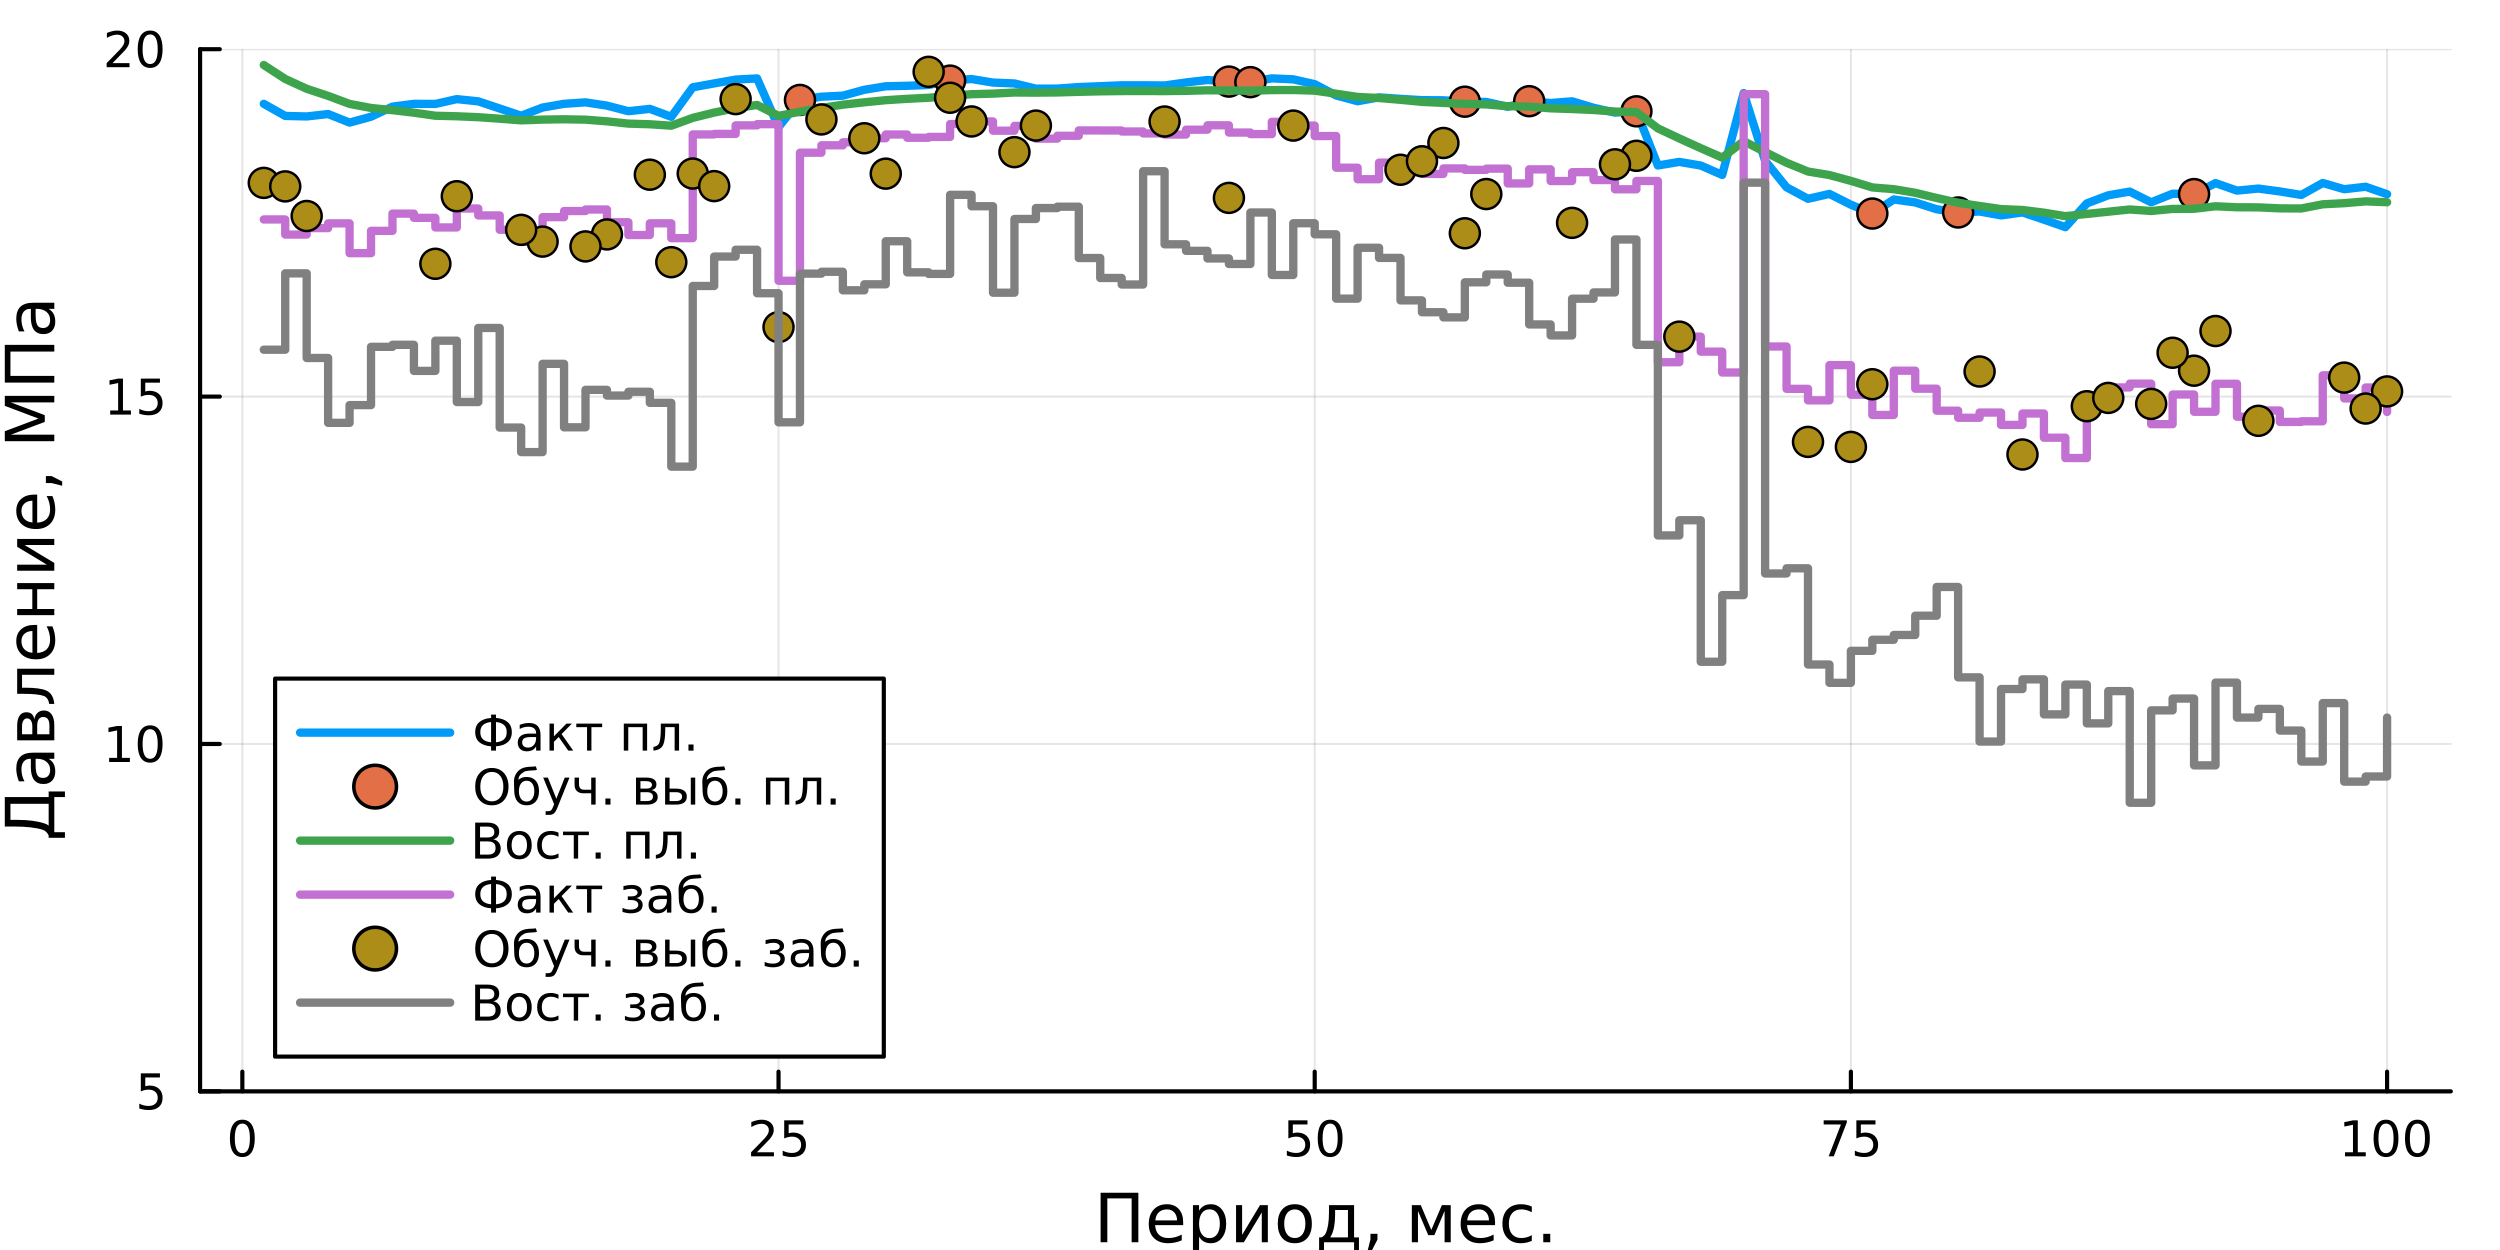 <?xml version="1.0" encoding="utf-8"?>
<svg xmlns="http://www.w3.org/2000/svg" xmlns:xlink="http://www.w3.org/1999/xlink" width="600" height="300" viewBox="0 0 2400 1200">
<rect x="0" y="0" width="2400" height="1200" fill="#333333" stroke="none"/>
<defs>
  <clipPath id="clip290">
    <rect x="0" y="0" width="2400" height="1200"/>
  </clipPath>
</defs>
<path clip-path="url(#clip290)" d="M0 1200 L2400 1200 L2400 0 L0 0  Z" fill="#ffffff" fill-rule="evenodd" fill-opacity="1"/>
<defs>
  <clipPath id="clip291">
    <rect x="480" y="0" width="1681" height="1200"/>
  </clipPath>
</defs>
<path clip-path="url(#clip290)" d="M192.084 1047.7 L2352.76 1047.7 L2352.76 47.244 L192.084 47.244  Z" fill="#ffffff" fill-rule="evenodd" fill-opacity="1"/>
<defs>
  <clipPath id="clip292">
    <rect x="192" y="47" width="2162" height="1001"/>
  </clipPath>
</defs>
<polyline clip-path="url(#clip292)" style="stroke:#000000; stroke-linecap:round; stroke-linejoin:round; stroke-width:2; stroke-opacity:0.1; fill:none" points="232.645,1047.7 232.645,47.244 "/>
<polyline clip-path="url(#clip292)" style="stroke:#000000; stroke-linecap:round; stroke-linejoin:round; stroke-width:2; stroke-opacity:0.1; fill:none" points="747.385,1047.7 747.385,47.244 "/>
<polyline clip-path="url(#clip292)" style="stroke:#000000; stroke-linecap:round; stroke-linejoin:round; stroke-width:2; stroke-opacity:0.1; fill:none" points="1262.12,1047.7 1262.12,47.244 "/>
<polyline clip-path="url(#clip292)" style="stroke:#000000; stroke-linecap:round; stroke-linejoin:round; stroke-width:2; stroke-opacity:0.1; fill:none" points="1776.86,1047.7 1776.86,47.244 "/>
<polyline clip-path="url(#clip292)" style="stroke:#000000; stroke-linecap:round; stroke-linejoin:round; stroke-width:2; stroke-opacity:0.1; fill:none" points="2291.6,1047.7 2291.6,47.244 "/>
<polyline clip-path="url(#clip290)" style="stroke:#000000; stroke-linecap:round; stroke-linejoin:round; stroke-width:4; stroke-opacity:1; fill:none" points="192.084,1047.7 2352.76,1047.7 "/>
<polyline clip-path="url(#clip290)" style="stroke:#000000; stroke-linecap:round; stroke-linejoin:round; stroke-width:4; stroke-opacity:1; fill:none" points="232.645,1047.7 232.645,1028.8 "/>
<polyline clip-path="url(#clip290)" style="stroke:#000000; stroke-linecap:round; stroke-linejoin:round; stroke-width:4; stroke-opacity:1; fill:none" points="747.385,1047.7 747.385,1028.8 "/>
<polyline clip-path="url(#clip290)" style="stroke:#000000; stroke-linecap:round; stroke-linejoin:round; stroke-width:4; stroke-opacity:1; fill:none" points="1262.12,1047.7 1262.12,1028.8 "/>
<polyline clip-path="url(#clip290)" style="stroke:#000000; stroke-linecap:round; stroke-linejoin:round; stroke-width:4; stroke-opacity:1; fill:none" points="1776.86,1047.7 1776.86,1028.8 "/>
<polyline clip-path="url(#clip290)" style="stroke:#000000; stroke-linecap:round; stroke-linejoin:round; stroke-width:4; stroke-opacity:1; fill:none" points="2291.6,1047.7 2291.6,1028.8 "/>
<path clip-path="url(#clip290)" d="M232.645 1078.62 Q229.034 1078.62 227.205 1082.18 Q225.4 1085.72 225.4 1092.85 Q225.4 1099.96 227.205 1103.53 Q229.034 1107.07 232.645 1107.07 Q236.279 1107.07 238.085 1103.53 Q239.914 1099.96 239.914 1092.85 Q239.914 1085.72 238.085 1082.18 Q236.279 1078.62 232.645 1078.62 M232.645 1074.91 Q238.455 1074.91 241.511 1079.52 Q244.589 1084.1 244.589 1092.85 Q244.589 1101.58 241.511 1106.19 Q238.455 1110.77 232.645 1110.77 Q226.835 1110.77 223.756 1106.19 Q220.701 1101.58 220.701 1092.85 Q220.701 1084.1 223.756 1079.52 Q226.835 1074.91 232.645 1074.91 Z" fill="#000000" fill-rule="nonzero" fill-opacity="1" /><path clip-path="url(#clip290)" d="M726.656 1106.16 L742.975 1106.16 L742.975 1110.1 L721.031 1110.1 L721.031 1106.16 Q723.693 1103.41 728.276 1098.78 Q732.883 1094.13 734.063 1092.79 Q736.309 1090.26 737.188 1088.53 Q738.091 1086.77 738.091 1085.08 Q738.091 1082.32 736.147 1080.59 Q734.225 1078.85 731.124 1078.85 Q728.924 1078.85 726.471 1079.61 Q724.04 1080.38 721.262 1081.93 L721.262 1077.21 Q724.087 1076.07 726.54 1075.49 Q728.994 1074.91 731.031 1074.91 Q736.401 1074.91 739.596 1077.6 Q742.79 1080.29 742.79 1084.78 Q742.79 1086.91 741.98 1088.83 Q741.193 1090.72 739.086 1093.32 Q738.508 1093.99 735.406 1097.21 Q732.304 1100.4 726.656 1106.16 Z" fill="#000000" fill-rule="nonzero" fill-opacity="1" /><path clip-path="url(#clip290)" d="M752.836 1075.54 L771.193 1075.54 L771.193 1079.48 L757.119 1079.48 L757.119 1087.95 Q758.137 1087.6 759.156 1087.44 Q760.174 1087.25 761.193 1087.25 Q766.98 1087.25 770.359 1090.42 Q773.739 1093.6 773.739 1099.01 Q773.739 1104.59 770.267 1107.69 Q766.795 1110.77 760.475 1110.77 Q758.299 1110.77 756.031 1110.4 Q753.785 1110.03 751.378 1109.29 L751.378 1104.59 Q753.461 1105.72 755.684 1106.28 Q757.906 1106.84 760.383 1106.84 Q764.387 1106.84 766.725 1104.73 Q769.063 1102.62 769.063 1099.01 Q769.063 1095.4 766.725 1093.29 Q764.387 1091.19 760.383 1091.19 Q758.508 1091.19 756.633 1091.6 Q754.781 1092.02 752.836 1092.9 L752.836 1075.54 Z" fill="#000000" fill-rule="nonzero" fill-opacity="1" /><path clip-path="url(#clip290)" d="M1236.82 1075.54 L1255.18 1075.54 L1255.18 1079.48 L1241.11 1079.48 L1241.11 1087.95 Q1242.13 1087.6 1243.14 1087.44 Q1244.16 1087.25 1245.18 1087.25 Q1250.97 1087.25 1254.35 1090.42 Q1257.73 1093.6 1257.73 1099.01 Q1257.73 1104.59 1254.25 1107.69 Q1250.78 1110.77 1244.46 1110.77 Q1242.29 1110.77 1240.02 1110.4 Q1237.77 1110.03 1235.37 1109.29 L1235.37 1104.59 Q1237.45 1105.72 1239.67 1106.28 Q1241.89 1106.84 1244.37 1106.84 Q1248.38 1106.84 1250.71 1104.73 Q1253.05 1102.62 1253.05 1099.01 Q1253.05 1095.4 1250.71 1093.29 Q1248.38 1091.19 1244.37 1091.19 Q1242.5 1091.19 1240.62 1091.6 Q1238.77 1092.02 1236.82 1092.9 L1236.82 1075.54 Z" fill="#000000" fill-rule="nonzero" fill-opacity="1" /><path clip-path="url(#clip290)" d="M1276.94 1078.62 Q1273.33 1078.62 1271.5 1082.18 Q1269.69 1085.72 1269.69 1092.85 Q1269.69 1099.96 1271.5 1103.53 Q1273.33 1107.07 1276.94 1107.07 Q1280.57 1107.07 1282.38 1103.53 Q1284.21 1099.96 1284.21 1092.85 Q1284.21 1085.72 1282.38 1082.18 Q1280.57 1078.62 1276.94 1078.62 M1276.94 1074.91 Q1282.75 1074.91 1285.81 1079.52 Q1288.88 1084.1 1288.88 1092.85 Q1288.88 1101.58 1285.81 1106.19 Q1282.75 1110.77 1276.94 1110.77 Q1271.13 1110.77 1268.05 1106.19 Q1265 1101.58 1265 1092.85 Q1265 1084.1 1268.05 1079.52 Q1271.13 1074.91 1276.94 1074.91 Z" fill="#000000" fill-rule="nonzero" fill-opacity="1" /><path clip-path="url(#clip290)" d="M1750.72 1075.54 L1772.94 1075.54 L1772.94 1077.53 L1760.4 1110.1 L1755.51 1110.1 L1767.32 1079.48 L1750.72 1079.48 L1750.72 1075.54 Z" fill="#000000" fill-rule="nonzero" fill-opacity="1" /><path clip-path="url(#clip290)" d="M1782.11 1075.54 L1800.46 1075.54 L1800.46 1079.48 L1786.39 1079.48 L1786.39 1087.95 Q1787.41 1087.6 1788.43 1087.44 Q1789.45 1087.25 1790.46 1087.25 Q1796.25 1087.25 1799.63 1090.42 Q1803.01 1093.6 1803.01 1099.01 Q1803.01 1104.59 1799.54 1107.69 Q1796.07 1110.77 1789.75 1110.77 Q1787.57 1110.77 1785.3 1110.4 Q1783.06 1110.03 1780.65 1109.29 L1780.65 1104.59 Q1782.73 1105.72 1784.96 1106.28 Q1787.18 1106.84 1789.65 1106.84 Q1793.66 1106.84 1796 1104.73 Q1798.33 1102.62 1798.33 1099.01 Q1798.33 1095.4 1796 1093.29 Q1793.66 1091.19 1789.65 1091.19 Q1787.78 1091.19 1785.9 1091.6 Q1784.05 1092.02 1782.11 1092.9 L1782.11 1075.54 Z" fill="#000000" fill-rule="nonzero" fill-opacity="1" /><path clip-path="url(#clip290)" d="M2251.21 1106.16 L2258.85 1106.16 L2258.85 1079.8 L2250.54 1081.47 L2250.54 1077.21 L2258.8 1075.54 L2263.48 1075.54 L2263.48 1106.16 L2271.12 1106.16 L2271.12 1110.1 L2251.21 1110.1 L2251.21 1106.16 Z" fill="#000000" fill-rule="nonzero" fill-opacity="1" /><path clip-path="url(#clip290)" d="M2290.56 1078.62 Q2286.95 1078.62 2285.12 1082.18 Q2283.32 1085.72 2283.32 1092.85 Q2283.32 1099.96 2285.12 1103.53 Q2286.95 1107.07 2290.56 1107.07 Q2294.2 1107.07 2296 1103.53 Q2297.83 1099.96 2297.83 1092.85 Q2297.83 1085.72 2296 1082.18 Q2294.2 1078.62 2290.56 1078.62 M2290.56 1074.91 Q2296.37 1074.91 2299.43 1079.52 Q2302.51 1084.1 2302.51 1092.85 Q2302.51 1101.58 2299.43 1106.19 Q2296.37 1110.77 2290.56 1110.77 Q2284.75 1110.77 2281.67 1106.19 Q2278.62 1101.58 2278.62 1092.85 Q2278.62 1084.1 2281.67 1079.52 Q2284.75 1074.91 2290.56 1074.91 Z" fill="#000000" fill-rule="nonzero" fill-opacity="1" /><path clip-path="url(#clip290)" d="M2320.73 1078.62 Q2317.11 1078.62 2315.29 1082.18 Q2313.48 1085.72 2313.48 1092.85 Q2313.48 1099.96 2315.29 1103.53 Q2317.11 1107.07 2320.73 1107.07 Q2324.36 1107.07 2326.16 1103.53 Q2327.99 1099.96 2327.99 1092.85 Q2327.99 1085.72 2326.16 1082.18 Q2324.36 1078.62 2320.73 1078.62 M2320.73 1074.91 Q2326.54 1074.91 2329.59 1079.52 Q2332.67 1084.1 2332.67 1092.85 Q2332.67 1101.58 2329.59 1106.19 Q2326.54 1110.77 2320.73 1110.77 Q2314.91 1110.77 2311.84 1106.19 Q2308.78 1101.58 2308.78 1092.85 Q2308.78 1084.1 2311.84 1079.52 Q2314.91 1074.91 2320.73 1074.91 Z" fill="#000000" fill-rule="nonzero" fill-opacity="1" /><path clip-path="url(#clip290)" d="M1092.81 1145.04 L1092.81 1192.56 L1086.38 1192.56 L1086.38 1150.45 L1063.02 1150.45 L1063.02 1192.56 L1056.59 1192.56 L1056.59 1145.04 L1092.81 1145.04 Z" fill="#000000" fill-rule="nonzero" fill-opacity="1" /><path clip-path="url(#clip290)" d="M1135.84 1173.28 L1135.84 1176.14 L1108.92 1176.14 Q1109.3 1182.19 1112.55 1185.37 Q1115.82 1188.52 1121.65 1188.52 Q1125.02 1188.52 1128.17 1187.69 Q1131.36 1186.87 1134.47 1185.21 L1134.47 1190.75 Q1131.32 1192.09 1128.01 1192.79 Q1124.7 1193.49 1121.3 1193.49 Q1112.77 1193.49 1107.77 1188.52 Q1102.81 1183.56 1102.81 1175.09 Q1102.81 1166.34 1107.52 1161.21 Q1112.26 1156.06 1120.28 1156.06 Q1127.47 1156.06 1131.64 1160.7 Q1135.84 1165.32 1135.84 1173.28 M1129.99 1171.56 Q1129.92 1166.75 1127.28 1163.89 Q1124.67 1161.02 1120.34 1161.02 Q1115.44 1161.02 1112.48 1163.79 Q1109.55 1166.56 1109.11 1171.59 L1129.99 1171.56 Z" fill="#000000" fill-rule="nonzero" fill-opacity="1" /><path clip-path="url(#clip290)" d="M1151.12 1187.22 L1151.12 1206.12 L1145.23 1206.12 L1145.23 1156.92 L1151.12 1156.92 L1151.12 1162.33 Q1152.97 1159.14 1155.77 1157.62 Q1158.6 1156.06 1162.52 1156.06 Q1169.01 1156.06 1173.05 1161.21 Q1177.13 1166.37 1177.13 1174.77 Q1177.13 1183.17 1173.05 1188.33 Q1169.01 1193.49 1162.52 1193.49 Q1158.6 1193.49 1155.77 1191.96 Q1152.97 1190.4 1151.12 1187.22 M1171.05 1174.77 Q1171.05 1168.31 1168.37 1164.65 Q1165.73 1160.96 1161.08 1160.96 Q1156.44 1160.96 1153.76 1164.65 Q1151.12 1168.31 1151.12 1174.77 Q1151.12 1181.23 1153.76 1184.92 Q1156.44 1188.59 1161.08 1188.59 Q1165.73 1188.59 1168.37 1184.92 Q1171.05 1181.23 1171.05 1174.77 Z" fill="#000000" fill-rule="nonzero" fill-opacity="1" /><path clip-path="url(#clip290)" d="M1217.13 1156.92 L1217.13 1192.56 L1211.31 1192.56 L1211.31 1163.95 L1194.12 1192.56 L1186.61 1192.56 L1186.61 1156.92 L1192.43 1156.92 L1192.43 1185.47 L1209.59 1156.92 L1217.13 1156.92 Z" fill="#000000" fill-rule="nonzero" fill-opacity="1" /><path clip-path="url(#clip290)" d="M1243.01 1161.02 Q1238.3 1161.02 1235.56 1164.71 Q1232.83 1168.37 1232.83 1174.77 Q1232.83 1181.17 1235.53 1184.86 Q1238.27 1188.52 1243.01 1188.52 Q1247.69 1188.52 1250.43 1184.83 Q1253.16 1181.14 1253.16 1174.77 Q1253.16 1168.44 1250.43 1164.75 Q1247.69 1161.02 1243.01 1161.02 M1243.01 1156.06 Q1250.65 1156.06 1255.01 1161.02 Q1259.37 1165.99 1259.37 1174.77 Q1259.37 1183.52 1255.01 1188.52 Q1250.65 1193.49 1243.01 1193.49 Q1235.34 1193.49 1230.98 1188.52 Q1226.65 1183.52 1226.65 1174.77 Q1226.65 1165.99 1230.98 1161.02 Q1235.34 1156.06 1243.01 1156.06 Z" fill="#000000" fill-rule="nonzero" fill-opacity="1" /><path clip-path="url(#clip290)" d="M1277.03 1187.89 L1294.03 1187.89 L1294.03 1161.59 L1281.71 1161.59 L1281.71 1166.05 Q1281.71 1179.16 1277.96 1186.17 L1277.03 1187.89 M1268.54 1187.89 Q1271.43 1186.61 1272.71 1183.91 Q1275.83 1177.19 1275.83 1163.66 L1275.83 1156.92 L1299.92 1156.92 L1299.92 1187.89 L1304.6 1187.89 L1304.6 1201.57 L1299.92 1201.57 L1299.92 1192.56 L1271.02 1192.56 L1271.02 1201.57 L1266.34 1201.57 L1266.34 1187.89 L1268.54 1187.89 Z" fill="#000000" fill-rule="nonzero" fill-opacity="1" /><path clip-path="url(#clip290)" d="M1315.64 1184.48 L1322.36 1184.48 L1322.36 1189.95 L1317.14 1200.14 L1313.03 1200.14 L1315.64 1189.95 L1315.64 1184.48 Z" fill="#000000" fill-rule="nonzero" fill-opacity="1" /><path clip-path="url(#clip290)" d="M1355.36 1156.92 L1363.93 1156.92 L1374.05 1180.79 L1384.2 1156.92 L1392.7 1156.92 L1392.7 1192.56 L1386.81 1192.56 L1386.81 1162.52 L1376.98 1185.72 L1371.12 1185.72 L1361.25 1162.52 L1361.25 1192.56 L1355.36 1192.56 L1355.36 1156.92 Z" fill="#000000" fill-rule="nonzero" fill-opacity="1" /><path clip-path="url(#clip290)" d="M1435.25 1173.28 L1435.25 1176.14 L1408.33 1176.14 Q1408.71 1182.19 1411.96 1185.37 Q1415.23 1188.52 1421.06 1188.52 Q1424.43 1188.52 1427.58 1187.69 Q1430.77 1186.87 1433.89 1185.21 L1433.89 1190.75 Q1430.73 1192.09 1427.42 1192.79 Q1424.11 1193.49 1420.71 1193.49 Q1412.18 1193.49 1407.18 1188.52 Q1402.22 1183.56 1402.22 1175.09 Q1402.22 1166.34 1406.93 1161.21 Q1411.67 1156.06 1419.69 1156.06 Q1426.88 1156.06 1431.05 1160.7 Q1435.25 1165.32 1435.25 1173.28 M1429.4 1171.56 Q1429.33 1166.75 1426.69 1163.89 Q1424.08 1161.02 1419.75 1161.02 Q1414.85 1161.02 1411.89 1163.79 Q1408.96 1166.56 1408.52 1171.59 L1429.4 1171.56 Z" fill="#000000" fill-rule="nonzero" fill-opacity="1" /><path clip-path="url(#clip290)" d="M1470.52 1158.28 L1470.52 1163.76 Q1468.04 1162.39 1465.52 1161.72 Q1463.04 1161.02 1460.49 1161.02 Q1454.8 1161.02 1451.65 1164.65 Q1448.5 1168.25 1448.5 1174.77 Q1448.5 1181.3 1451.65 1184.92 Q1454.8 1188.52 1460.49 1188.52 Q1463.04 1188.52 1465.52 1187.85 Q1468.04 1187.15 1470.52 1185.78 L1470.52 1191.2 Q1468.07 1192.34 1465.43 1192.91 Q1462.82 1193.49 1459.86 1193.49 Q1451.81 1193.49 1447.06 1188.43 Q1442.32 1183.37 1442.32 1174.77 Q1442.32 1166.05 1447.09 1161.05 Q1451.9 1156.06 1460.24 1156.06 Q1462.95 1156.06 1465.52 1156.63 Q1468.1 1157.17 1470.52 1158.28 Z" fill="#000000" fill-rule="nonzero" fill-opacity="1" /><path clip-path="url(#clip290)" d="M1481.53 1184.48 L1488.25 1184.48 L1488.25 1192.56 L1481.53 1192.56 L1481.53 1184.48 Z" fill="#000000" fill-rule="nonzero" fill-opacity="1" /><polyline clip-path="url(#clip292)" style="stroke:#000000; stroke-linecap:round; stroke-linejoin:round; stroke-width:2; stroke-opacity:0.1; fill:none" points="192.084,1047.7 2352.76,1047.7 "/>
<polyline clip-path="url(#clip292)" style="stroke:#000000; stroke-linecap:round; stroke-linejoin:round; stroke-width:2; stroke-opacity:0.1; fill:none" points="192.084,714.215 2352.76,714.215 "/>
<polyline clip-path="url(#clip292)" style="stroke:#000000; stroke-linecap:round; stroke-linejoin:round; stroke-width:2; stroke-opacity:0.1; fill:none" points="192.084,380.729 2352.76,380.729 "/>
<polyline clip-path="url(#clip292)" style="stroke:#000000; stroke-linecap:round; stroke-linejoin:round; stroke-width:2; stroke-opacity:0.1; fill:none" points="192.084,47.244 2352.76,47.244 "/>
<polyline clip-path="url(#clip290)" style="stroke:#000000; stroke-linecap:round; stroke-linejoin:round; stroke-width:4; stroke-opacity:1; fill:none" points="192.084,1047.7 192.084,47.244 "/>
<polyline clip-path="url(#clip290)" style="stroke:#000000; stroke-linecap:round; stroke-linejoin:round; stroke-width:4; stroke-opacity:1; fill:none" points="192.084,1047.7 210.981,1047.7 "/>
<polyline clip-path="url(#clip290)" style="stroke:#000000; stroke-linecap:round; stroke-linejoin:round; stroke-width:4; stroke-opacity:1; fill:none" points="192.084,714.215 210.981,714.215 "/>
<polyline clip-path="url(#clip290)" style="stroke:#000000; stroke-linecap:round; stroke-linejoin:round; stroke-width:4; stroke-opacity:1; fill:none" points="192.084,380.729 210.981,380.729 "/>
<polyline clip-path="url(#clip290)" style="stroke:#000000; stroke-linecap:round; stroke-linejoin:round; stroke-width:4; stroke-opacity:1; fill:none" points="192.084,47.244 210.981,47.244 "/>
<path clip-path="url(#clip290)" d="M135.181 1030.42 L153.537 1030.42 L153.537 1034.36 L139.463 1034.36 L139.463 1042.83 Q140.482 1042.48 141.5 1042.32 Q142.519 1042.13 143.537 1042.13 Q149.324 1042.13 152.704 1045.3 Q156.084 1048.48 156.084 1053.89 Q156.084 1059.47 152.611 1062.57 Q149.139 1065.65 142.82 1065.65 Q140.644 1065.65 138.375 1065.28 Q136.13 1064.91 133.723 1064.17 L133.723 1059.47 Q135.806 1060.6 138.028 1061.16 Q140.25 1061.72 142.727 1061.72 Q146.732 1061.72 149.07 1059.61 Q151.408 1057.5 151.408 1053.89 Q151.408 1050.28 149.07 1048.17 Q146.732 1046.07 142.727 1046.07 Q140.852 1046.07 138.977 1046.48 Q137.125 1046.9 135.181 1047.78 L135.181 1030.42 Z" fill="#000000" fill-rule="nonzero" fill-opacity="1" /><path clip-path="url(#clip290)" d="M104.788 727.559 L112.426 727.559 L112.426 701.194 L104.116 702.86 L104.116 698.601 L112.38 696.935 L117.056 696.935 L117.056 727.559 L124.695 727.559 L124.695 731.495 L104.788 731.495 L104.788 727.559 Z" fill="#000000" fill-rule="nonzero" fill-opacity="1" /><path clip-path="url(#clip290)" d="M144.139 700.013 Q140.528 700.013 138.699 703.578 Q136.894 707.12 136.894 714.249 Q136.894 721.356 138.699 724.921 Q140.528 728.462 144.139 728.462 Q147.773 728.462 149.579 724.921 Q151.408 721.356 151.408 714.249 Q151.408 707.12 149.579 703.578 Q147.773 700.013 144.139 700.013 M144.139 696.31 Q149.949 696.31 153.005 700.916 Q156.084 705.499 156.084 714.249 Q156.084 722.976 153.005 727.583 Q149.949 732.166 144.139 732.166 Q138.329 732.166 135.25 727.583 Q132.195 722.976 132.195 714.249 Q132.195 705.499 135.25 700.916 Q138.329 696.31 144.139 696.31 Z" fill="#000000" fill-rule="nonzero" fill-opacity="1" /><path clip-path="url(#clip290)" d="M105.783 394.074 L113.422 394.074 L113.422 367.709 L105.112 369.375 L105.112 365.116 L113.375 363.449 L118.051 363.449 L118.051 394.074 L125.69 394.074 L125.69 398.009 L105.783 398.009 L105.783 394.074 Z" fill="#000000" fill-rule="nonzero" fill-opacity="1" /><path clip-path="url(#clip290)" d="M135.181 363.449 L153.537 363.449 L153.537 367.385 L139.463 367.385 L139.463 375.857 Q140.482 375.509 141.5 375.347 Q142.519 375.162 143.537 375.162 Q149.324 375.162 152.704 378.334 Q156.084 381.505 156.084 386.921 Q156.084 392.5 152.611 395.602 Q149.139 398.681 142.82 398.681 Q140.644 398.681 138.375 398.31 Q136.13 397.94 133.723 397.199 L133.723 392.5 Q135.806 393.634 138.028 394.19 Q140.25 394.745 142.727 394.745 Q146.732 394.745 149.07 392.639 Q151.408 390.533 151.408 386.921 Q151.408 383.31 149.07 381.204 Q146.732 379.097 142.727 379.097 Q140.852 379.097 138.977 379.514 Q137.125 379.931 135.181 380.81 L135.181 363.449 Z" fill="#000000" fill-rule="nonzero" fill-opacity="1" /><path clip-path="url(#clip290)" d="M108.005 60.589 L124.324 60.589 L124.324 64.524 L102.38 64.524 L102.38 60.589 Q105.042 57.834 109.625 53.205 Q114.232 48.552 115.412 47.209 Q117.658 44.686 118.537 42.95 Q119.44 41.191 119.44 39.501 Q119.44 36.746 117.496 35.01 Q115.575 33.274 112.473 33.274 Q110.274 33.274 107.82 34.038 Q105.389 34.802 102.612 36.353 L102.612 31.631 Q105.436 30.497 107.889 29.918 Q110.343 29.339 112.38 29.339 Q117.75 29.339 120.945 32.024 Q124.139 34.709 124.139 39.2 Q124.139 41.33 123.329 43.251 Q122.542 45.149 120.436 47.742 Q119.857 48.413 116.755 51.631 Q113.653 54.825 108.005 60.589 Z" fill="#000000" fill-rule="nonzero" fill-opacity="1" /><path clip-path="url(#clip290)" d="M144.139 33.043 Q140.528 33.043 138.699 36.608 Q136.894 40.149 136.894 47.279 Q136.894 54.385 138.699 57.95 Q140.528 61.492 144.139 61.492 Q147.773 61.492 149.579 57.95 Q151.408 54.385 151.408 47.279 Q151.408 40.149 149.579 36.608 Q147.773 33.043 144.139 33.043 M144.139 29.339 Q149.949 29.339 153.005 33.946 Q156.084 38.529 156.084 47.279 Q156.084 56.006 153.005 60.612 Q149.949 65.195 144.139 65.195 Q138.329 65.195 135.25 60.612 Q132.195 56.006 132.195 47.279 Q132.195 38.529 135.25 33.946 Q138.329 29.339 144.139 29.339 Z" fill="#000000" fill-rule="nonzero" fill-opacity="1" /><path clip-path="url(#clip290)" d="M46.713 792.647 L46.713 771.64 L10.015 771.64 L10.015 787.077 L16.763 787.077 Q32.645 787.077 43.18 790.642 Q45.345 791.374 46.713 792.647 M46.713 802.037 Q44.708 797.772 40.889 796.562 Q31.085 793.475 13.58 793.475 L4.604 793.475 L4.604 765.211 L46.713 765.211 L46.713 759.8 L62.341 759.8 L62.341 765.211 L52.124 765.211 L52.124 798.886 L62.341 798.886 L62.341 804.296 L46.713 804.296 L46.713 802.037 Z" fill="#000000" fill-rule="nonzero" fill-opacity="1" /><path clip-path="url(#clip290)" d="M34.205 734.242 Q34.205 741.34 35.828 744.077 Q37.451 746.814 41.366 746.814 Q44.485 746.814 46.331 744.777 Q48.146 742.708 48.146 739.175 Q48.146 734.305 44.708 731.377 Q41.239 728.417 35.51 728.417 L34.205 728.417 L34.205 734.242 M31.786 722.561 L52.124 722.561 L52.124 728.417 L46.713 728.417 Q49.96 730.422 51.519 733.414 Q53.047 736.406 53.047 740.735 Q53.047 746.209 49.992 749.456 Q46.904 752.671 41.748 752.671 Q35.733 752.671 32.677 748.66 Q29.621 744.618 29.621 736.629 L29.621 728.417 L29.049 728.417 Q25.006 728.417 22.81 731.091 Q20.582 733.733 20.582 738.539 Q20.582 741.594 21.314 744.491 Q22.046 747.387 23.51 750.061 L18.099 750.061 Q16.858 746.846 16.253 743.822 Q15.617 740.798 15.617 737.934 Q15.617 730.2 19.627 726.38 Q23.638 722.561 31.786 722.561 Z" fill="#000000" fill-rule="nonzero" fill-opacity="1" /><path clip-path="url(#clip290)" d="M35.701 704.864 L47.445 704.864 L47.445 696.525 Q47.445 692.515 45.949 690.414 Q44.422 688.313 41.557 688.313 Q38.693 688.313 37.197 690.414 Q35.701 692.515 35.701 696.525 L35.701 704.864 M21.155 704.864 L31.022 704.864 L31.022 697.162 Q31.022 693.851 29.717 691.751 Q28.38 689.65 26.025 689.65 Q23.669 689.65 22.428 691.751 Q21.155 693.851 21.155 697.162 L21.155 704.864 M16.476 710.721 L16.476 696.78 Q16.476 690.509 18.768 687.136 Q21.059 683.762 25.293 683.762 Q28.571 683.762 30.513 685.48 Q32.422 687.199 32.9 690.573 Q33.664 686.531 36.083 684.303 Q38.502 682.075 42.13 682.075 Q46.904 682.075 49.514 685.767 Q52.124 689.427 52.124 696.239 L52.124 710.721 L16.476 710.721 Z" fill="#000000" fill-rule="nonzero" fill-opacity="1" /><path clip-path="url(#clip290)" d="M52.124 675.805 L47.254 675.805 Q46.363 670.012 42.353 668.229 Q36.719 666.065 22.301 666.065 L16.476 666.065 L16.476 641.971 L52.124 641.971 L52.124 647.827 L21.155 647.827 L21.155 660.209 L24.688 660.209 Q38.438 660.209 44.613 663.01 Q51.201 666.001 52.124 675.805 Z" fill="#000000" fill-rule="nonzero" fill-opacity="1" /><path clip-path="url(#clip290)" d="M32.836 599.925 L35.701 599.925 L35.701 626.852 Q41.748 626.47 44.931 623.224 Q48.082 619.946 48.082 614.121 Q48.082 610.747 47.254 607.596 Q46.427 604.413 44.772 601.294 L50.31 601.294 Q51.647 604.445 52.347 607.755 Q53.047 611.065 53.047 614.471 Q53.047 623.001 48.082 627.998 Q43.117 632.963 34.65 632.963 Q25.897 632.963 20.773 628.253 Q15.617 623.51 15.617 615.49 Q15.617 608.296 20.264 604.127 Q24.879 599.925 32.836 599.925 M31.117 605.782 Q26.311 605.845 23.447 608.487 Q20.582 611.097 20.582 615.426 Q20.582 620.327 23.351 623.288 Q26.12 626.216 31.149 626.661 L31.117 605.782 Z" fill="#000000" fill-rule="nonzero" fill-opacity="1" /><path clip-path="url(#clip290)" d="M16.476 590.536 L16.476 584.648 L31.022 584.648 L31.022 565.646 L16.476 565.646 L16.476 559.758 L52.124 559.758 L52.124 565.646 L35.701 565.646 L35.701 584.648 L52.124 584.648 L52.124 590.536 L16.476 590.536 Z" fill="#000000" fill-rule="nonzero" fill-opacity="1" /><path clip-path="url(#clip290)" d="M16.476 517.394 L52.124 517.394 L52.124 523.219 L23.51 523.219 L52.124 540.406 L52.124 547.918 L16.476 547.918 L16.476 542.093 L45.026 542.093 L16.476 524.937 L16.476 517.394 Z" fill="#000000" fill-rule="nonzero" fill-opacity="1" /><path clip-path="url(#clip290)" d="M32.836 474.839 L35.701 474.839 L35.701 501.766 Q41.748 501.384 44.931 498.138 Q48.082 494.859 48.082 489.035 Q48.082 485.661 47.254 482.51 Q46.427 479.327 44.772 476.208 L50.31 476.208 Q51.647 479.359 52.347 482.669 Q53.047 485.979 53.047 489.385 Q53.047 497.915 48.082 502.912 Q43.117 507.877 34.65 507.877 Q25.897 507.877 20.773 503.167 Q15.617 498.424 15.617 490.403 Q15.617 483.21 20.264 479.041 Q24.879 474.839 32.836 474.839 M31.117 480.696 Q26.311 480.759 23.447 483.401 Q20.582 486.011 20.582 490.34 Q20.582 495.241 23.351 498.201 Q26.12 501.13 31.149 501.575 L31.117 480.696 Z" fill="#000000" fill-rule="nonzero" fill-opacity="1" /><path clip-path="url(#clip290)" d="M44.04 463.731 L44.04 457.015 L49.514 457.015 L59.699 462.235 L59.699 466.341 L49.514 463.731 L44.04 463.731 Z" fill="#000000" fill-rule="nonzero" fill-opacity="1" /><path clip-path="url(#clip290)" d="M4.604 423.532 L4.604 413.951 L36.942 401.825 L4.604 389.634 L4.604 380.054 L52.124 380.054 L52.124 386.324 L10.397 386.324 L42.989 398.578 L42.989 405.039 L10.397 417.293 L52.124 417.293 L52.124 423.532 L4.604 423.532 Z" fill="#000000" fill-rule="nonzero" fill-opacity="1" /><path clip-path="url(#clip290)" d="M4.604 331.07 L52.124 331.07 L52.124 337.499 L10.015 337.499 L10.015 360.861 L52.124 360.861 L52.124 367.291 L4.604 367.291 L4.604 331.07 Z" fill="#000000" fill-rule="nonzero" fill-opacity="1" /><path clip-path="url(#clip290)" d="M34.205 302.329 Q34.205 309.426 35.828 312.164 Q37.451 314.901 41.366 314.901 Q44.485 314.901 46.331 312.864 Q48.146 310.795 48.146 307.262 Q48.146 302.392 44.708 299.464 Q41.239 296.504 35.51 296.504 L34.205 296.504 L34.205 302.329 M31.786 290.648 L52.124 290.648 L52.124 296.504 L46.713 296.504 Q49.96 298.509 51.519 301.501 Q53.047 304.493 53.047 308.822 Q53.047 314.296 49.992 317.543 Q46.904 320.757 41.748 320.757 Q35.733 320.757 32.677 316.747 Q29.621 312.705 29.621 304.716 L29.621 296.504 L29.049 296.504 Q25.006 296.504 22.81 299.178 Q20.582 301.819 20.582 306.625 Q20.582 309.681 21.314 312.577 Q22.046 315.474 23.51 318.147 L18.099 318.147 Q16.858 314.933 16.253 311.909 Q15.617 308.885 15.617 306.021 Q15.617 298.286 19.627 294.467 Q23.638 290.648 31.786 290.648 Z" fill="#000000" fill-rule="nonzero" fill-opacity="1" /><polyline clip-path="url(#clip292)" style="stroke:#009af9; stroke-linecap:round; stroke-linejoin:round; stroke-width:8; stroke-opacity:1; fill:none" points="253.235,99.687 273.824,111.287 294.414,111.791 315.003,109.482 335.593,117.678 356.183,112.047 376.772,102.356 397.362,99.682 417.951,99.788 438.541,95.159 459.131,97.274 479.72,104.166 500.31,111.081 520.899,103.241 541.489,99.668 562.079,98.264 582.668,101.395 603.258,106.751 623.847,104.509 644.437,112.138 665.027,83.825 685.616,80.067 706.206,76.422 726.795,75.284 747.385,122.102 767.975,95.939 788.564,92.839 809.154,91.835 829.743,86.189 850.333,82.821 870.923,82.355 891.512,81.576 912.102,77.397 932.691,75.87 953.281,79.272 973.871,80.126 994.46,85.103 1015.05,85.051 1035.64,83.565 1056.23,82.75 1076.82,81.876 1097.41,81.883 1118,82.05 1138.59,79.146 1159.18,76.796 1179.77,78.322 1200.36,78.864 1220.95,75.238 1241.54,76.173 1262.12,80.803 1282.71,91.641 1303.3,97.174 1323.89,93.478 1344.48,94.905 1365.07,96.148 1385.66,96.271 1406.25,97.629 1426.84,97.863 1447.43,102.528 1468.02,97.143 1488.61,98.891 1509.2,97.255 1529.79,103.439 1550.38,108.097 1570.97,106.865 1591.56,158.864 1612.15,155.435 1632.74,158.93 1653.33,167.905 1673.92,89.33 1694.51,154.379 1715.1,179.815 1735.69,190.839 1756.28,186.166 1776.86,196.543 1797.45,205 1818.04,191.493 1838.63,194.344 1859.22,200.9 1879.81,203.975 1900.4,203.048 1920.99,206.755 1941.58,203.922 1962.17,210.882 1982.76,218.071 2003.35,195.26 2023.94,187.48 2044.53,183.934 2065.12,194.182 2085.71,185.973 2106.3,186.325 2126.89,175.776 2147.48,182.981 2168.07,181.016 2188.66,183.783 2209.25,187.151 2229.84,175.675 2250.43,181.633 2271.02,179.281 2291.6,186.443 "/>
<circle clip-path="url(#clip292)" cx="767.975" cy="95.939" r="14.4" fill="#e26f46" fill-rule="evenodd" fill-opacity="1" stroke="#000000" stroke-opacity="1" stroke-width="2.4"/>
<circle clip-path="url(#clip292)" cx="912.102" cy="77.397" r="14.4" fill="#e26f46" fill-rule="evenodd" fill-opacity="1" stroke="#000000" stroke-opacity="1" stroke-width="2.4"/>
<circle clip-path="url(#clip292)" cx="1179.77" cy="78.322" r="14.4" fill="#e26f46" fill-rule="evenodd" fill-opacity="1" stroke="#000000" stroke-opacity="1" stroke-width="2.4"/>
<circle clip-path="url(#clip292)" cx="1200.36" cy="78.864" r="14.4" fill="#e26f46" fill-rule="evenodd" fill-opacity="1" stroke="#000000" stroke-opacity="1" stroke-width="2.4"/>
<circle clip-path="url(#clip292)" cx="1406.25" cy="97.629" r="14.4" fill="#e26f46" fill-rule="evenodd" fill-opacity="1" stroke="#000000" stroke-opacity="1" stroke-width="2.4"/>
<circle clip-path="url(#clip292)" cx="1468.02" cy="97.143" r="14.4" fill="#e26f46" fill-rule="evenodd" fill-opacity="1" stroke="#000000" stroke-opacity="1" stroke-width="2.4"/>
<circle clip-path="url(#clip292)" cx="1570.97" cy="106.865" r="14.4" fill="#e26f46" fill-rule="evenodd" fill-opacity="1" stroke="#000000" stroke-opacity="1" stroke-width="2.4"/>
<circle clip-path="url(#clip292)" cx="1797.45" cy="205" r="14.4" fill="#e26f46" fill-rule="evenodd" fill-opacity="1" stroke="#000000" stroke-opacity="1" stroke-width="2.4"/>
<circle clip-path="url(#clip292)" cx="1879.81" cy="203.975" r="14.4" fill="#e26f46" fill-rule="evenodd" fill-opacity="1" stroke="#000000" stroke-opacity="1" stroke-width="2.4"/>
<circle clip-path="url(#clip292)" cx="2106.3" cy="186.325" r="14.4" fill="#e26f46" fill-rule="evenodd" fill-opacity="1" stroke="#000000" stroke-opacity="1" stroke-width="2.4"/>
<polyline clip-path="url(#clip292)" style="stroke:#3da44d; stroke-linecap:round; stroke-linejoin:round; stroke-width:8; stroke-opacity:1; fill:none" points="253.235,62.418 273.824,75.821 294.414,85.228 315.003,92.056 335.593,99.735 356.183,103.648 376.772,105.758 397.362,108.167 417.951,111.104 438.541,111.62 459.131,112.506 479.72,113.949 500.31,115.558 520.899,114.825 541.489,114.501 562.079,114.87 582.668,116.474 603.258,118.677 623.847,119.293 644.437,120.684 665.027,113.156 685.616,108.058 706.206,103.842 726.795,100.77 747.385,111.229 767.975,107.253 788.564,103.622 809.154,100.492 829.743,98.207 850.333,96.183 870.923,94.867 891.512,93.845 912.102,92.01 932.691,90.439 953.281,89.883 973.871,88.813 994.46,88.94 1015.05,88.768 1035.64,88.165 1056.23,87.69 1076.82,87.426 1097.41,87.386 1118,87.445 1138.59,87.202 1159.18,86.69 1179.77,86.847 1200.36,87.124 1220.95,86.487 1241.54,86.399 1262.12,87.027 1282.71,89.977 1303.3,93.064 1323.89,94.088 1344.48,95.836 1365.07,97.798 1385.66,98.796 1406.25,99.682 1426.84,100.263 1447.43,101.97 1468.02,102.348 1488.61,104.003 1509.2,104.671 1529.79,105.586 1550.38,107.101 1570.97,107.627 1591.56,123.233 1612.15,132.922 1632.74,142.262 1653.33,151.326 1673.92,135.538 1694.51,145.928 1715.1,156.258 1735.69,164.68 1756.28,168.079 1776.86,173.652 1797.45,179.951 1818.04,181.608 1838.63,185.078 1859.22,190.05 1879.81,194.672 1900.4,197.739 1920.99,200.718 1941.58,201.583 1962.17,204.145 1982.76,207.512 2003.35,205.368 2023.94,203.239 2044.53,201.083 2065.12,202.55 2085.71,200.54 2106.3,200.432 2126.89,198.022 2147.48,198.984 2168.07,199.068 2188.66,200.026 2209.25,200.143 2229.84,196.118 2250.43,195.059 2271.02,193.319 2291.6,194.142 "/>
<polyline clip-path="url(#clip292)" style="stroke:#c271d2; stroke-linecap:round; stroke-linejoin:round; stroke-width:8; stroke-opacity:1; fill:none" points="253.235,210.684 273.824,210.684 273.824,225.173 294.414,225.173 294.414,218.987 315.003,218.987 315.003,214.435 335.593,214.435 335.593,243.057 356.183,243.057 356.183,221.627 376.772,221.627 376.772,205.065 397.362,205.065 397.362,209.121 417.951,209.121 417.951,218.358 438.541,218.358 438.541,200.183 459.131,200.183 459.131,206.807 479.72,206.807 479.72,220.575 500.31,220.575 500.31,232.146 520.899,232.146 520.899,208.492 541.489,208.492 541.489,202.577 562.079,202.577 562.079,201.151 582.668,201.151 582.668,213.368 603.258,213.368 603.258,225.637 623.847,225.637 623.847,214.374 644.437,214.374 644.437,228.643 665.027,228.643 665.027,129.032 685.616,129.032 685.616,128.573 706.206,128.573 706.206,120.369 726.795,120.369 726.795,119.201 747.385,119.201 747.385,269.541 767.975,269.541 767.975,146.606 788.564,146.606 788.564,139.488 809.154,139.488 809.154,136.632 829.743,136.632 829.743,132.715 850.333,132.715 850.333,129.145 870.923,129.145 870.923,132.229 891.512,132.229 891.512,131.437 912.102,131.437 912.102,119.076 932.691,119.076 932.691,116.599 953.281,116.599 953.281,125.457 973.871,125.457 973.871,120.847 994.46,120.847 994.46,133.059 1015.05,133.059 1015.05,130.322 1035.64,130.322 1035.64,125.196 1056.23,125.196 1056.23,125.305 1076.82,125.305 1076.82,126.268 1097.41,126.268 1097.41,128.098 1118,128.098 1118,129.18 1138.59,129.18 1138.59,124.486 1159.18,124.486 1159.18,120.308 1179.77,120.308 1179.77,127.269 1200.36,127.269 1200.36,128.74 1220.95,128.74 1220.95,116.946 1241.54,116.946 1241.54,120.575 1262.12,120.575 1262.12,130.608 1282.71,130.608 1282.71,160.987 1303.3,160.987 1303.3,172.064 1323.89,172.064 1323.89,156.147 1344.48,156.147 1344.48,162.968 1365.07,162.968 1365.07,166.951 1385.66,166.951 1385.66,161.666 1406.25,161.666 1406.25,163.026 1426.84,163.026 1426.84,161.909 1447.43,161.909 1447.43,176.109 1468.02,176.109 1468.02,162.563 1488.61,162.563 1488.61,173.782 1509.2,173.782 1509.2,165.304 1529.79,165.304 1529.79,172.853 1550.38,172.853 1550.38,181.711 1570.97,181.711 1570.97,173.728 1591.56,173.728 1591.56,347.728 1612.15,347.728 1612.15,323.164 1632.74,323.164 1632.74,337.542 1653.33,337.542 1653.33,357.591 1673.92,357.591 1673.92,90.372 1694.51,90.372 1694.51,332.614 1715.1,332.614 1715.1,373.258 1735.69,373.258 1735.69,384.338 1756.28,384.338 1756.28,350.524 1776.86,350.524 1776.86,378.911 1797.45,378.911 1797.45,398.34 1818.04,398.34 1818.04,355.869 1838.63,355.869 1838.63,373.12 1859.22,373.12 1859.22,394.256 1879.81,394.256 1879.81,401.033 1900.4,401.033 1900.4,396.044 1920.99,396.044 1920.99,407.909 1941.58,407.909 1941.58,396.941 1962.17,396.941 1962.17,420.214 1982.76,420.214 1982.76,439.736 2003.35,439.736 2003.35,379.959 2023.94,379.959 2023.94,371.91 2044.53,371.91 2044.53,368.309 2065.12,368.309 2065.12,407.221 2085.71,407.221 2085.71,378.738 2106.3,378.738 2106.3,395.301 2126.89,395.301 2126.89,368.418 2147.48,368.418 2147.48,400.046 2168.07,400.046 2168.07,394.111 2188.66,394.111 2188.66,405.044 2209.25,405.044 2209.25,404.421 2229.84,404.421 2229.84,360.291 2250.43,360.291 2250.43,382.469 2271.02,382.469 2271.02,372.016 2291.6,372.016 2291.6,395.494 "/>
<circle clip-path="url(#clip292)" cx="829.743" cy="132.715" r="14.4" fill="#ac8d18" fill-rule="evenodd" fill-opacity="1" stroke="#000000" stroke-opacity="1" stroke-width="2.4"/>
<circle clip-path="url(#clip292)" cx="2126.89" cy="317.779" r="14.4" fill="#ac8d18" fill-rule="evenodd" fill-opacity="1" stroke="#000000" stroke-opacity="1" stroke-width="2.4"/>
<circle clip-path="url(#clip292)" cx="2106.3" cy="355.865" r="14.4" fill="#ac8d18" fill-rule="evenodd" fill-opacity="1" stroke="#000000" stroke-opacity="1" stroke-width="2.4"/>
<circle clip-path="url(#clip292)" cx="1406.25" cy="223.934" r="14.4" fill="#ac8d18" fill-rule="evenodd" fill-opacity="1" stroke="#000000" stroke-opacity="1" stroke-width="2.4"/>
<circle clip-path="url(#clip292)" cx="1570.97" cy="149.579" r="14.4" fill="#ac8d18" fill-rule="evenodd" fill-opacity="1" stroke="#000000" stroke-opacity="1" stroke-width="2.4"/>
<circle clip-path="url(#clip292)" cx="891.512" cy="68.95" r="14.4" fill="#ac8d18" fill-rule="evenodd" fill-opacity="1" stroke="#000000" stroke-opacity="1" stroke-width="2.4"/>
<circle clip-path="url(#clip292)" cx="665.027" cy="166.596" r="14.4" fill="#ac8d18" fill-rule="evenodd" fill-opacity="1" stroke="#000000" stroke-opacity="1" stroke-width="2.4"/>
<circle clip-path="url(#clip292)" cx="2291.6" cy="375.78" r="14.4" fill="#ac8d18" fill-rule="evenodd" fill-opacity="1" stroke="#000000" stroke-opacity="1" stroke-width="2.4"/>
<circle clip-path="url(#clip292)" cx="912.102" cy="93.834" r="14.4" fill="#ac8d18" fill-rule="evenodd" fill-opacity="1" stroke="#000000" stroke-opacity="1" stroke-width="2.4"/>
<circle clip-path="url(#clip292)" cx="253.235" cy="175.569" r="14.4" fill="#ac8d18" fill-rule="evenodd" fill-opacity="1" stroke="#000000" stroke-opacity="1" stroke-width="2.4"/>
<circle clip-path="url(#clip292)" cx="706.206" cy="95.153" r="14.4" fill="#ac8d18" fill-rule="evenodd" fill-opacity="1" stroke="#000000" stroke-opacity="1" stroke-width="2.4"/>
<circle clip-path="url(#clip292)" cx="644.437" cy="251.693" r="14.4" fill="#ac8d18" fill-rule="evenodd" fill-opacity="1" stroke="#000000" stroke-opacity="1" stroke-width="2.4"/>
<circle clip-path="url(#clip292)" cx="417.951" cy="253.243" r="14.4" fill="#ac8d18" fill-rule="evenodd" fill-opacity="1" stroke="#000000" stroke-opacity="1" stroke-width="2.4"/>
<circle clip-path="url(#clip292)" cx="1612.15" cy="323.164" r="14.4" fill="#ac8d18" fill-rule="evenodd" fill-opacity="1" stroke="#000000" stroke-opacity="1" stroke-width="2.4"/>
<circle clip-path="url(#clip292)" cx="994.46" cy="120.577" r="14.4" fill="#ac8d18" fill-rule="evenodd" fill-opacity="1" stroke="#000000" stroke-opacity="1" stroke-width="2.4"/>
<circle clip-path="url(#clip292)" cx="1941.58" cy="436.311" r="14.4" fill="#ac8d18" fill-rule="evenodd" fill-opacity="1" stroke="#000000" stroke-opacity="1" stroke-width="2.4"/>
<circle clip-path="url(#clip292)" cx="2085.71" cy="338.64" r="14.4" fill="#ac8d18" fill-rule="evenodd" fill-opacity="1" stroke="#000000" stroke-opacity="1" stroke-width="2.4"/>
<circle clip-path="url(#clip292)" cx="2168.07" cy="403.982" r="14.4" fill="#ac8d18" fill-rule="evenodd" fill-opacity="1" stroke="#000000" stroke-opacity="1" stroke-width="2.4"/>
<circle clip-path="url(#clip292)" cx="1385.66" cy="137.275" r="14.4" fill="#ac8d18" fill-rule="evenodd" fill-opacity="1" stroke="#000000" stroke-opacity="1" stroke-width="2.4"/>
<circle clip-path="url(#clip292)" cx="294.414" cy="207.365" r="14.4" fill="#ac8d18" fill-rule="evenodd" fill-opacity="1" stroke="#000000" stroke-opacity="1" stroke-width="2.4"/>
<circle clip-path="url(#clip292)" cx="2271.02" cy="392.199" r="14.4" fill="#ac8d18" fill-rule="evenodd" fill-opacity="1" stroke="#000000" stroke-opacity="1" stroke-width="2.4"/>
<circle clip-path="url(#clip292)" cx="850.333" cy="166.706" r="14.4" fill="#ac8d18" fill-rule="evenodd" fill-opacity="1" stroke="#000000" stroke-opacity="1" stroke-width="2.4"/>
<circle clip-path="url(#clip292)" cx="1797.45" cy="368.854" r="14.4" fill="#ac8d18" fill-rule="evenodd" fill-opacity="1" stroke="#000000" stroke-opacity="1" stroke-width="2.4"/>
<circle clip-path="url(#clip292)" cx="1426.84" cy="186.295" r="14.4" fill="#ac8d18" fill-rule="evenodd" fill-opacity="1" stroke="#000000" stroke-opacity="1" stroke-width="2.4"/>
<circle clip-path="url(#clip292)" cx="1179.77" cy="189.964" r="14.4" fill="#ac8d18" fill-rule="evenodd" fill-opacity="1" stroke="#000000" stroke-opacity="1" stroke-width="2.4"/>
<circle clip-path="url(#clip292)" cx="1776.86" cy="429.025" r="14.4" fill="#ac8d18" fill-rule="evenodd" fill-opacity="1" stroke="#000000" stroke-opacity="1" stroke-width="2.4"/>
<circle clip-path="url(#clip292)" cx="520.899" cy="231.946" r="14.4" fill="#ac8d18" fill-rule="evenodd" fill-opacity="1" stroke="#000000" stroke-opacity="1" stroke-width="2.4"/>
<circle clip-path="url(#clip292)" cx="973.871" cy="146.054" r="14.4" fill="#ac8d18" fill-rule="evenodd" fill-opacity="1" stroke="#000000" stroke-opacity="1" stroke-width="2.4"/>
<circle clip-path="url(#clip292)" cx="2003.35" cy="389.971" r="14.4" fill="#ac8d18" fill-rule="evenodd" fill-opacity="1" stroke="#000000" stroke-opacity="1" stroke-width="2.4"/>
<circle clip-path="url(#clip292)" cx="1900.4" cy="356.638" r="14.4" fill="#ac8d18" fill-rule="evenodd" fill-opacity="1" stroke="#000000" stroke-opacity="1" stroke-width="2.4"/>
<circle clip-path="url(#clip292)" cx="1241.54" cy="120.575" r="14.4" fill="#ac8d18" fill-rule="evenodd" fill-opacity="1" stroke="#000000" stroke-opacity="1" stroke-width="2.4"/>
<circle clip-path="url(#clip292)" cx="685.616" cy="178.677" r="14.4" fill="#ac8d18" fill-rule="evenodd" fill-opacity="1" stroke="#000000" stroke-opacity="1" stroke-width="2.4"/>
<circle clip-path="url(#clip292)" cx="932.691" cy="116.599" r="14.4" fill="#ac8d18" fill-rule="evenodd" fill-opacity="1" stroke="#000000" stroke-opacity="1" stroke-width="2.4"/>
<circle clip-path="url(#clip292)" cx="582.668" cy="225.046" r="14.4" fill="#ac8d18" fill-rule="evenodd" fill-opacity="1" stroke="#000000" stroke-opacity="1" stroke-width="2.4"/>
<circle clip-path="url(#clip292)" cx="273.824" cy="178.932" r="14.4" fill="#ac8d18" fill-rule="evenodd" fill-opacity="1" stroke="#000000" stroke-opacity="1" stroke-width="2.4"/>
<circle clip-path="url(#clip292)" cx="623.847" cy="167.702" r="14.4" fill="#ac8d18" fill-rule="evenodd" fill-opacity="1" stroke="#000000" stroke-opacity="1" stroke-width="2.4"/>
<circle clip-path="url(#clip292)" cx="2065.12" cy="387.742" r="14.4" fill="#ac8d18" fill-rule="evenodd" fill-opacity="1" stroke="#000000" stroke-opacity="1" stroke-width="2.4"/>
<circle clip-path="url(#clip292)" cx="747.385" cy="314.007" r="14.4" fill="#ac8d18" fill-rule="evenodd" fill-opacity="1" stroke="#000000" stroke-opacity="1" stroke-width="2.4"/>
<circle clip-path="url(#clip292)" cx="1509.2" cy="213.939" r="14.4" fill="#ac8d18" fill-rule="evenodd" fill-opacity="1" stroke="#000000" stroke-opacity="1" stroke-width="2.4"/>
<circle clip-path="url(#clip292)" cx="2023.94" cy="382.003" r="14.4" fill="#ac8d18" fill-rule="evenodd" fill-opacity="1" stroke="#000000" stroke-opacity="1" stroke-width="2.4"/>
<circle clip-path="url(#clip292)" cx="1118" cy="116.659" r="14.4" fill="#ac8d18" fill-rule="evenodd" fill-opacity="1" stroke="#000000" stroke-opacity="1" stroke-width="2.4"/>
<circle clip-path="url(#clip292)" cx="1550.38" cy="157.722" r="14.4" fill="#ac8d18" fill-rule="evenodd" fill-opacity="1" stroke="#000000" stroke-opacity="1" stroke-width="2.4"/>
<circle clip-path="url(#clip292)" cx="1735.69" cy="424.212" r="14.4" fill="#ac8d18" fill-rule="evenodd" fill-opacity="1" stroke="#000000" stroke-opacity="1" stroke-width="2.4"/>
<circle clip-path="url(#clip292)" cx="500.31" cy="220.656" r="14.4" fill="#ac8d18" fill-rule="evenodd" fill-opacity="1" stroke="#000000" stroke-opacity="1" stroke-width="2.4"/>
<circle clip-path="url(#clip292)" cx="1344.48" cy="162.968" r="14.4" fill="#ac8d18" fill-rule="evenodd" fill-opacity="1" stroke="#000000" stroke-opacity="1" stroke-width="2.4"/>
<circle clip-path="url(#clip292)" cx="562.079" cy="236.552" r="14.4" fill="#ac8d18" fill-rule="evenodd" fill-opacity="1" stroke="#000000" stroke-opacity="1" stroke-width="2.4"/>
<circle clip-path="url(#clip292)" cx="438.541" cy="188.373" r="14.4" fill="#ac8d18" fill-rule="evenodd" fill-opacity="1" stroke="#000000" stroke-opacity="1" stroke-width="2.4"/>
<circle clip-path="url(#clip292)" cx="1365.07" cy="154.809" r="14.4" fill="#ac8d18" fill-rule="evenodd" fill-opacity="1" stroke="#000000" stroke-opacity="1" stroke-width="2.4"/>
<circle clip-path="url(#clip292)" cx="2250.43" cy="362.495" r="14.4" fill="#ac8d18" fill-rule="evenodd" fill-opacity="1" stroke="#000000" stroke-opacity="1" stroke-width="2.4"/>
<circle clip-path="url(#clip292)" cx="788.564" cy="114.654" r="14.4" fill="#ac8d18" fill-rule="evenodd" fill-opacity="1" stroke="#000000" stroke-opacity="1" stroke-width="2.4"/>
<polyline clip-path="url(#clip292)" style="stroke:#808080; stroke-linecap:round; stroke-linejoin:round; stroke-width:8; stroke-opacity:1; fill:none" points="253.235,335.718 273.824,335.718 273.824,262.406 294.414,262.406 294.414,343.672 315.003,343.672 315.003,405.93 335.593,405.93 335.593,388.905 356.183,388.905 356.183,332.986 376.772,332.986 376.772,331.009 397.362,331.009 397.362,356.044 417.951,356.044 417.951,327.052 438.541,327.052 438.541,385.935 459.131,385.935 459.131,314.837 479.72,314.837 479.72,410.457 500.31,410.457 500.31,433.991 520.899,433.991 520.899,349.257 541.489,349.257 541.489,410.234 562.079,410.234 562.079,374.269 582.668,374.269 582.668,379.748 603.258,379.748 603.258,376.082 623.847,376.082 623.847,386.736 644.437,386.736 644.437,447.96 665.027,447.96 665.027,274.525 685.616,274.525 685.616,246.284 706.206,246.284 706.206,239.767 726.795,239.767 726.795,281.493 747.385,281.493 747.385,405.411 767.975,405.411 767.975,262.7 788.564,262.7 788.564,260.915 809.154,260.915 809.154,278.686 829.743,278.686 829.743,272.945 850.333,272.945 850.333,231.595 870.923,231.595 870.923,261.439 891.512,261.439 891.512,262.972 912.102,262.972 912.102,187.029 932.691,187.029 932.691,198.005 953.281,198.005 953.281,281.007 973.871,281.007 973.871,210.238 994.46,210.238 994.46,199.743 1015.05,199.743 1015.05,198.426 1035.64,198.426 1035.64,247.693 1056.23,247.693 1056.23,266.873 1076.82,266.873 1076.82,273.119 1097.41,273.119 1097.41,164.377 1118,164.377 1118,234.529 1138.59,234.529 1138.59,240.791 1159.18,240.791 1159.18,248.115 1179.77,248.115 1179.77,253.433 1200.36,253.433 1200.36,204.019 1220.95,204.019 1220.95,263.941 1241.54,263.941 1241.54,214.307 1262.12,214.307 1262.12,224.936 1282.71,224.936 1282.71,286.701 1303.3,286.701 1303.3,237.874 1323.89,237.874 1323.89,247.603 1344.48,247.603 1344.48,288.384 1365.07,288.384 1365.07,299.748 1385.66,299.748 1385.66,304.69 1406.25,304.69 1406.25,271.014 1426.84,271.014 1426.84,263.548 1447.43,263.548 1447.43,271.399 1468.02,271.399 1468.02,311.449 1488.61,311.449 1488.61,321.996 1509.2,321.996 1509.2,286.779 1529.79,286.779 1529.79,280.715 1550.38,280.715 1550.38,229.889 1570.97,229.889 1570.97,331.025 1591.56,331.025 1591.56,514.039 1612.15,514.039 1612.15,499.451 1632.74,499.451 1632.74,635.303 1653.33,635.303 1653.33,571.308 1673.92,571.308 1673.92,175.332 1694.51,175.332 1694.51,550.545 1715.1,550.545 1715.1,545.566 1735.69,545.566 1735.69,637.938 1756.28,637.938 1756.28,655.493 1776.86,655.493 1776.86,624.825 1797.45,624.825 1797.45,614.178 1818.04,614.178 1818.04,609.575 1838.63,609.575 1838.63,591.084 1859.22,591.084 1859.22,563.513 1879.81,563.513 1879.81,650.252 1900.4,650.252 1900.4,711.895 1920.99,711.895 1920.99,661.498 1941.58,661.498 1941.58,652.224 1962.17,652.224 1962.17,685.78 1982.76,685.78 1982.76,657.201 2003.35,657.201 2003.35,694.438 2023.94,694.438 2023.94,663.431 2044.53,663.431 2044.53,770.627 2065.12,770.627 2065.12,681.952 2085.71,681.952 2085.71,670.644 2106.3,670.644 2106.3,734.748 2126.89,734.748 2126.89,655.309 2147.48,655.309 2147.48,688.834 2168.07,688.834 2168.07,680.547 2188.66,680.547 2188.66,701.329 2209.25,701.329 2209.25,731.074 2229.84,731.074 2229.84,674.97 2250.43,674.97 2250.43,750.369 2271.02,750.369 2271.02,745.454 2291.6,745.454 2291.6,688.882 "/>
<path clip-path="url(#clip290)" d="M264.106 1014.35 L848.458 1014.35 L848.458 651.471 L264.106 651.471  Z" fill="#ffffff" fill-rule="evenodd" fill-opacity="1"/>
<polyline clip-path="url(#clip290)" style="stroke:#000000; stroke-linecap:round; stroke-linejoin:round; stroke-width:4; stroke-opacity:1; fill:none" points="264.106,1014.35 848.458,1014.35 848.458,651.471 264.106,651.471 264.106,1014.35 "/>
<polyline clip-path="url(#clip290)" style="stroke:#009af9; stroke-linecap:round; stroke-linejoin:round; stroke-width:8; stroke-opacity:1; fill:none" points="288.113,703.311 432.158,703.311 "/>
<path clip-path="url(#clip290)" d="M471.443 693.138 Q466.42 693.601 463.758 695.962 Q461.096 698.323 461.096 702.883 Q461.096 707.443 463.758 709.804 Q466.42 712.142 471.443 712.605 L471.443 693.138 M476.142 712.605 Q481.166 712.142 483.804 709.804 Q486.443 707.443 486.443 702.883 Q486.443 698.323 483.804 695.962 Q481.166 693.601 476.142 693.138 L476.142 712.605 M471.443 716.471 Q464.106 715.939 460.124 712.49 Q456.166 709.017 456.166 702.883 Q456.166 696.749 460.124 693.277 Q464.106 689.781 471.443 689.249 L471.443 686.031 L476.142 686.031 L476.142 689.249 Q483.48 689.781 487.416 693.254 Q491.374 696.703 491.374 702.883 Q491.374 709.017 487.416 712.49 Q483.48 715.939 476.142 716.471 L476.142 720.591 L471.443 720.591 L471.443 716.471 Z" fill="#000000" fill-rule="nonzero" fill-opacity="1" /><path clip-path="url(#clip290)" d="M510.425 707.559 Q505.263 707.559 503.272 708.74 Q501.281 709.92 501.281 712.767 Q501.281 715.036 502.763 716.378 Q504.267 717.698 506.837 717.698 Q510.378 717.698 512.508 715.198 Q514.661 712.675 514.661 708.508 L514.661 707.559 L510.425 707.559 M518.92 705.8 L518.92 720.591 L514.661 720.591 L514.661 716.656 Q513.202 719.017 511.027 720.152 Q508.851 721.263 505.703 721.263 Q501.721 721.263 499.36 719.04 Q497.022 716.795 497.022 713.045 Q497.022 708.67 499.939 706.448 Q502.878 704.226 508.689 704.226 L514.661 704.226 L514.661 703.809 Q514.661 700.869 512.716 699.272 Q510.795 697.652 507.3 697.652 Q505.078 697.652 502.971 698.184 Q500.865 698.716 498.92 699.781 L498.92 695.846 Q501.258 694.943 503.457 694.503 Q505.656 694.041 507.74 694.041 Q513.365 694.041 516.142 696.957 Q518.92 699.874 518.92 705.8 Z" fill="#000000" fill-rule="nonzero" fill-opacity="1" /><path clip-path="url(#clip290)" d="M527.531 694.666 L531.767 694.666 L531.767 706.841 L543.781 694.666 L549.012 694.666 L539.105 704.689 L550.286 720.591 L545.517 720.591 L536.327 707.513 L531.767 712.142 L531.767 720.591 L527.531 720.591 L527.531 694.666 Z" fill="#000000" fill-rule="nonzero" fill-opacity="1" /><path clip-path="url(#clip290)" d="M553.249 694.666 L578.086 694.666 L578.086 698.068 L567.762 698.068 L567.762 720.591 L563.573 720.591 L563.573 698.068 L553.249 698.068 L553.249 694.666 Z" fill="#000000" fill-rule="nonzero" fill-opacity="1" /><path clip-path="url(#clip290)" d="M621.234 694.666 L621.234 720.591 L616.952 720.591 L616.952 698.068 L603.133 698.068 L603.133 720.591 L598.85 720.591 L598.85 694.666 L621.234 694.666 Z" fill="#000000" fill-rule="nonzero" fill-opacity="1" /><path clip-path="url(#clip290)" d="M627.299 720.591 L627.299 717.05 Q631.512 716.402 632.808 713.485 Q634.382 709.388 634.382 698.902 L634.382 694.666 L651.905 694.666 L651.905 720.591 L647.646 720.591 L647.646 698.068 L638.642 698.068 L638.642 700.638 Q638.642 710.638 636.605 715.128 Q634.429 719.92 627.299 720.591 Z" fill="#000000" fill-rule="nonzero" fill-opacity="1" /><path clip-path="url(#clip290)" d="M660.91 714.712 L665.794 714.712 L665.794 720.591 L660.91 720.591 L660.91 714.712 Z" fill="#000000" fill-rule="nonzero" fill-opacity="1" /><circle clip-path="url(#clip290)" cx="360.136" cy="755.151" r="20.48" fill="#e26f46" fill-rule="evenodd" fill-opacity="1" stroke="#000000" stroke-opacity="1" stroke-width="3.413"/>
<path clip-path="url(#clip290)" d="M472.184 741.043 Q467.092 741.043 464.082 744.839 Q461.096 748.635 461.096 755.186 Q461.096 761.714 464.082 765.51 Q467.092 769.306 472.184 769.306 Q477.277 769.306 480.24 765.51 Q483.226 761.714 483.226 755.186 Q483.226 748.635 480.24 744.839 Q477.277 741.043 472.184 741.043 M472.184 737.246 Q479.453 737.246 483.804 742.131 Q488.156 746.992 488.156 755.186 Q488.156 763.357 483.804 768.242 Q479.453 773.103 472.184 773.103 Q464.893 773.103 460.518 768.242 Q456.166 763.38 456.166 755.186 Q456.166 746.992 460.518 742.131 Q464.893 737.246 472.184 737.246 Z" fill="#000000" fill-rule="nonzero" fill-opacity="1" /><path clip-path="url(#clip290)" d="M505.564 745.881 Q511.119 745.881 514.29 749.492 Q517.462 753.103 517.462 759.492 Q517.462 765.857 514.29 769.492 Q511.119 773.103 505.564 773.103 Q499.985 773.103 496.906 769.584 Q493.828 766.066 493.666 759.492 L493.527 754.191 Q493.411 751.436 493.411 750.487 Q493.411 746.783 494.754 744.052 Q496.86 739.769 500.494 737.918 Q504.152 736.066 510.263 736.019 Q513.087 735.996 514.337 735.603 L515.517 738.982 Q514.383 739.445 513.341 739.469 L507.554 739.862 Q504.638 740.07 502.878 741.089 Q498.272 743.797 497.832 747.339 L497.67 748.635 Q500.679 745.881 505.564 745.881 M505.564 749.492 Q502.138 749.492 500.147 752.177 Q498.156 754.839 498.156 759.492 Q498.156 764.144 500.124 766.829 Q502.115 769.492 505.564 769.492 Q508.966 769.492 510.957 766.806 Q512.948 764.121 512.948 759.492 Q512.948 754.885 510.957 752.2 Q508.966 749.492 505.564 749.492 Z" fill="#000000" fill-rule="nonzero" fill-opacity="1" /><path clip-path="url(#clip290)" d="M535.309 774.839 Q533.503 779.468 531.79 780.88 Q530.077 782.292 527.207 782.292 L523.804 782.292 L523.804 778.728 L526.304 778.728 Q528.064 778.728 529.036 777.894 Q530.008 777.061 531.188 773.959 L531.952 772.015 L521.466 746.506 L525.98 746.506 L534.082 766.783 L542.184 746.506 L546.698 746.506 L535.309 774.839 Z" fill="#000000" fill-rule="nonzero" fill-opacity="1" /><path clip-path="url(#clip290)" d="M567.554 772.431 L567.554 761.529 L559.614 761.529 Q556.073 761.529 553.712 759.33 Q551.582 757.339 551.582 753.08 L551.582 746.506 L555.841 746.506 L555.841 752.686 Q555.841 755.394 557.045 756.76 Q558.272 758.126 560.679 758.126 L567.554 758.126 L567.554 746.506 L571.813 746.506 L571.813 772.431 L567.554 772.431 Z" fill="#000000" fill-rule="nonzero" fill-opacity="1" /><path clip-path="url(#clip290)" d="M581.188 766.552 L586.072 766.552 L586.072 772.431 L581.188 772.431 L581.188 766.552 Z" fill="#000000" fill-rule="nonzero" fill-opacity="1" /><path clip-path="url(#clip290)" d="M614.822 760.487 L614.822 769.029 L620.887 769.029 Q623.804 769.029 625.332 767.941 Q626.859 766.829 626.859 764.746 Q626.859 762.663 625.332 761.575 Q623.804 760.487 620.887 760.487 L614.822 760.487 M614.822 749.908 L614.822 757.084 L620.424 757.084 Q622.832 757.084 624.359 756.135 Q625.887 755.163 625.887 753.45 Q625.887 751.737 624.359 750.834 Q622.832 749.908 620.424 749.908 L614.822 749.908 M610.563 746.506 L620.702 746.506 Q625.262 746.506 627.716 748.172 Q630.169 749.839 630.169 752.918 Q630.169 755.302 628.919 756.714 Q627.669 758.103 625.216 758.45 Q628.156 759.005 629.776 760.765 Q631.396 762.524 631.396 765.163 Q631.396 768.635 628.711 770.533 Q626.049 772.431 621.095 772.431 L610.563 772.431 L610.563 746.506 Z" fill="#000000" fill-rule="nonzero" fill-opacity="1" /><path clip-path="url(#clip290)" d="M663.155 746.506 L667.415 746.506 L667.415 772.431 L663.155 772.431 L663.155 746.506 M665.285 745.881 L665.285 745.881 M654.799 764.746 Q654.799 762.663 653.271 761.575 Q651.767 760.487 648.85 760.487 L642.785 760.487 L642.785 769.029 L648.85 769.029 Q651.767 769.029 653.271 767.941 Q654.799 766.829 654.799 764.746 M638.503 746.506 L642.785 746.506 L642.785 757.084 L649.035 757.084 Q653.989 757.084 656.651 758.982 Q659.336 760.857 659.336 764.746 Q659.336 768.635 656.651 770.533 Q653.989 772.431 649.035 772.431 L638.503 772.431 L638.503 746.506 Z" fill="#000000" fill-rule="nonzero" fill-opacity="1" /><path clip-path="url(#clip290)" d="M686.373 745.881 Q691.928 745.881 695.1 749.492 Q698.271 753.103 698.271 759.492 Q698.271 765.857 695.1 769.492 Q691.928 773.103 686.373 773.103 Q680.794 773.103 677.715 769.584 Q674.637 766.066 674.475 759.492 L674.336 754.191 Q674.22 751.436 674.22 750.487 Q674.22 746.783 675.563 744.052 Q677.669 739.769 681.303 737.918 Q684.961 736.066 691.072 736.019 Q693.896 735.996 695.146 735.603 L696.326 738.982 Q695.192 739.445 694.151 739.469 L688.364 739.862 Q685.447 740.07 683.688 741.089 Q679.081 743.797 678.641 747.339 L678.479 748.635 Q681.489 745.881 686.373 745.881 M686.373 749.492 Q682.947 749.492 680.956 752.177 Q678.965 754.839 678.965 759.492 Q678.965 764.144 680.933 766.829 Q682.924 769.492 686.373 769.492 Q689.776 769.492 691.766 766.806 Q693.757 764.121 693.757 759.492 Q693.757 754.885 691.766 752.2 Q689.776 749.492 686.373 749.492 Z" fill="#000000" fill-rule="nonzero" fill-opacity="1" /><path clip-path="url(#clip290)" d="M705.933 766.552 L710.817 766.552 L710.817 772.431 L705.933 772.431 L705.933 766.552 Z" fill="#000000" fill-rule="nonzero" fill-opacity="1" /><path clip-path="url(#clip290)" d="M757.692 746.506 L757.692 772.431 L753.41 772.431 L753.41 749.908 L739.59 749.908 L739.59 772.431 L735.308 772.431 L735.308 746.506 L757.692 746.506 Z" fill="#000000" fill-rule="nonzero" fill-opacity="1" /><path clip-path="url(#clip290)" d="M763.757 772.431 L763.757 768.89 Q767.97 768.242 769.266 765.325 Q770.84 761.228 770.84 750.742 L770.84 746.506 L788.363 746.506 L788.363 772.431 L784.104 772.431 L784.104 749.908 L775.099 749.908 L775.099 752.478 Q775.099 762.478 773.062 766.968 Q770.886 771.76 763.757 772.431 Z" fill="#000000" fill-rule="nonzero" fill-opacity="1" /><path clip-path="url(#clip290)" d="M797.368 766.552 L802.252 766.552 L802.252 772.431 L797.368 772.431 L797.368 766.552 Z" fill="#000000" fill-rule="nonzero" fill-opacity="1" /><polyline clip-path="url(#clip290)" style="stroke:#3da44d; stroke-linecap:round; stroke-linejoin:round; stroke-width:8; stroke-opacity:1; fill:none" points="288.113,806.991 432.158,806.991 "/>
<path clip-path="url(#clip290)" d="M460.842 807.767 L460.842 820.429 L468.342 820.429 Q472.115 820.429 473.92 818.878 Q475.749 817.304 475.749 814.086 Q475.749 810.845 473.92 809.318 Q472.115 807.767 468.342 807.767 L460.842 807.767 M460.842 793.554 L460.842 803.971 L467.763 803.971 Q471.189 803.971 472.855 802.697 Q474.545 801.401 474.545 798.762 Q474.545 796.146 472.855 794.85 Q471.189 793.554 467.763 793.554 L460.842 793.554 M456.166 789.711 L468.11 789.711 Q473.457 789.711 476.351 791.934 Q479.244 794.156 479.244 798.253 Q479.244 801.424 477.763 803.299 Q476.281 805.174 473.411 805.637 Q476.86 806.378 478.758 808.739 Q480.68 811.077 480.68 814.595 Q480.68 819.225 477.531 821.748 Q474.383 824.271 468.573 824.271 L456.166 824.271 L456.166 789.711 Z" fill="#000000" fill-rule="nonzero" fill-opacity="1" /><path clip-path="url(#clip290)" d="M498.55 801.332 Q495.124 801.332 493.133 804.017 Q491.142 806.679 491.142 811.332 Q491.142 815.984 493.11 818.669 Q495.101 821.332 498.55 821.332 Q501.953 821.332 503.943 818.646 Q505.934 815.961 505.934 811.332 Q505.934 806.725 503.943 804.04 Q501.953 801.332 498.55 801.332 M498.55 797.721 Q504.105 797.721 507.277 801.332 Q510.448 804.943 510.448 811.332 Q510.448 817.697 507.277 821.332 Q504.105 824.943 498.55 824.943 Q492.971 824.943 489.8 821.332 Q486.652 817.697 486.652 811.332 Q486.652 804.943 489.8 801.332 Q492.971 797.721 498.55 797.721 Z" fill="#000000" fill-rule="nonzero" fill-opacity="1" /><path clip-path="url(#clip290)" d="M536.165 799.341 L536.165 803.322 Q534.36 802.327 532.531 801.841 Q530.726 801.332 528.874 801.332 Q524.73 801.332 522.439 803.971 Q520.147 806.586 520.147 811.332 Q520.147 816.077 522.439 818.716 Q524.73 821.332 528.874 821.332 Q530.726 821.332 532.531 820.845 Q534.36 820.336 536.165 819.341 L536.165 823.276 Q534.383 824.109 532.462 824.526 Q530.563 824.943 528.411 824.943 Q522.554 824.943 519.105 821.262 Q515.656 817.582 515.656 811.332 Q515.656 804.989 519.128 801.355 Q522.624 797.721 528.689 797.721 Q530.656 797.721 532.531 798.137 Q534.406 798.531 536.165 799.341 Z" fill="#000000" fill-rule="nonzero" fill-opacity="1" /><path clip-path="url(#clip290)" d="M540.494 798.346 L565.332 798.346 L565.332 801.748 L555.008 801.748 L555.008 824.271 L550.818 824.271 L550.818 801.748 L540.494 801.748 L540.494 798.346 Z" fill="#000000" fill-rule="nonzero" fill-opacity="1" /><path clip-path="url(#clip290)" d="M571.79 818.392 L576.674 818.392 L576.674 824.271 L571.79 824.271 L571.79 818.392 Z" fill="#000000" fill-rule="nonzero" fill-opacity="1" /><path clip-path="url(#clip290)" d="M623.549 798.346 L623.549 824.271 L619.267 824.271 L619.267 801.748 L605.447 801.748 L605.447 824.271 L601.165 824.271 L601.165 798.346 L623.549 798.346 Z" fill="#000000" fill-rule="nonzero" fill-opacity="1" /><path clip-path="url(#clip290)" d="M629.614 824.271 L629.614 820.73 Q633.827 820.082 635.123 817.165 Q636.697 813.068 636.697 802.582 L636.697 798.346 L654.22 798.346 L654.22 824.271 L649.961 824.271 L649.961 801.748 L640.956 801.748 L640.956 804.318 Q640.956 814.318 638.919 818.808 Q636.743 823.6 629.614 824.271 Z" fill="#000000" fill-rule="nonzero" fill-opacity="1" /><path clip-path="url(#clip290)" d="M663.225 818.392 L668.109 818.392 L668.109 824.271 L663.225 824.271 L663.225 818.392 Z" fill="#000000" fill-rule="nonzero" fill-opacity="1" /><polyline clip-path="url(#clip290)" style="stroke:#c271d2; stroke-linecap:round; stroke-linejoin:round; stroke-width:8; stroke-opacity:1; fill:none" points="288.113,858.831 432.158,858.831 "/>
<path clip-path="url(#clip290)" d="M471.443 848.658 Q466.42 849.121 463.758 851.482 Q461.096 853.843 461.096 858.403 Q461.096 862.963 463.758 865.324 Q466.42 867.662 471.443 868.125 L471.443 848.658 M476.142 868.125 Q481.166 867.662 483.804 865.324 Q486.443 862.963 486.443 858.403 Q486.443 853.843 483.804 851.482 Q481.166 849.121 476.142 848.658 L476.142 868.125 M471.443 871.991 Q464.106 871.459 460.124 868.01 Q456.166 864.537 456.166 858.403 Q456.166 852.269 460.124 848.797 Q464.106 845.301 471.443 844.769 L471.443 841.551 L476.142 841.551 L476.142 844.769 Q483.48 845.301 487.416 848.774 Q491.374 852.223 491.374 858.403 Q491.374 864.537 487.416 868.01 Q483.48 871.459 476.142 871.991 L476.142 876.111 L471.443 876.111 L471.443 871.991 Z" fill="#000000" fill-rule="nonzero" fill-opacity="1" /><path clip-path="url(#clip290)" d="M510.425 863.079 Q505.263 863.079 503.272 864.26 Q501.281 865.44 501.281 868.287 Q501.281 870.556 502.763 871.898 Q504.267 873.218 506.837 873.218 Q510.378 873.218 512.508 870.718 Q514.661 868.195 514.661 864.028 L514.661 863.079 L510.425 863.079 M518.92 861.32 L518.92 876.111 L514.661 876.111 L514.661 872.176 Q513.202 874.537 511.027 875.672 Q508.851 876.783 505.703 876.783 Q501.721 876.783 499.36 874.56 Q497.022 872.315 497.022 868.565 Q497.022 864.19 499.939 861.968 Q502.878 859.746 508.689 859.746 L514.661 859.746 L514.661 859.329 Q514.661 856.389 512.716 854.792 Q510.795 853.172 507.3 853.172 Q505.078 853.172 502.971 853.704 Q500.865 854.236 498.92 855.301 L498.92 851.366 Q501.258 850.463 503.457 850.023 Q505.656 849.561 507.74 849.561 Q513.365 849.561 516.142 852.477 Q518.92 855.394 518.92 861.32 Z" fill="#000000" fill-rule="nonzero" fill-opacity="1" /><path clip-path="url(#clip290)" d="M527.531 850.186 L531.767 850.186 L531.767 862.361 L543.781 850.186 L549.012 850.186 L539.105 860.209 L550.286 876.111 L545.517 876.111 L536.327 863.033 L531.767 867.662 L531.767 876.111 L527.531 876.111 L527.531 850.186 Z" fill="#000000" fill-rule="nonzero" fill-opacity="1" /><path clip-path="url(#clip290)" d="M553.249 850.186 L578.086 850.186 L578.086 853.588 L567.762 853.588 L567.762 876.111 L563.573 876.111 L563.573 853.588 L553.249 853.588 L553.249 850.186 Z" fill="#000000" fill-rule="nonzero" fill-opacity="1" /><path clip-path="url(#clip290)" d="M610.887 862.13 Q613.757 862.685 615.355 864.375 Q616.952 866.065 616.952 868.565 Q616.952 872.57 613.966 874.676 Q610.98 876.783 605.471 876.783 Q603.619 876.783 601.651 876.459 Q599.707 876.134 597.623 875.486 L597.623 871.528 Q599.267 872.384 601.234 872.824 Q603.202 873.241 605.355 873.241 Q608.85 873.241 610.795 871.945 Q612.762 870.648 612.762 868.565 Q612.762 866.528 611.026 865.301 Q609.29 864.051 606.119 864.051 L602.693 864.051 L602.693 860.533 L606.281 860.533 Q608.966 860.533 610.517 859.514 Q612.091 858.473 612.091 856.852 Q612.091 855.371 610.47 854.306 Q608.873 853.241 606.119 853.241 Q604.475 853.241 602.6 853.542 Q600.748 853.843 598.503 854.514 L598.503 850.648 Q600.771 850.093 602.739 849.815 Q604.707 849.537 606.466 849.537 Q611.003 849.537 613.619 851.366 Q616.257 853.172 616.257 856.435 Q616.257 858.588 614.869 860.093 Q613.48 861.574 610.887 862.13 Z" fill="#000000" fill-rule="nonzero" fill-opacity="1" /><path clip-path="url(#clip290)" d="M636.003 863.079 Q630.841 863.079 628.85 864.26 Q626.859 865.44 626.859 868.287 Q626.859 870.556 628.341 871.898 Q629.845 873.218 632.415 873.218 Q635.956 873.218 638.086 870.718 Q640.239 868.195 640.239 864.028 L640.239 863.079 L636.003 863.079 M644.498 861.32 L644.498 876.111 L640.239 876.111 L640.239 872.176 Q638.781 874.537 636.605 875.672 Q634.429 876.783 631.281 876.783 Q627.299 876.783 624.938 874.56 Q622.6 872.315 622.6 868.565 Q622.6 864.19 625.517 861.968 Q628.456 859.746 634.267 859.746 L640.239 859.746 L640.239 859.329 Q640.239 856.389 638.294 854.792 Q636.373 853.172 632.878 853.172 Q630.656 853.172 628.549 853.704 Q626.443 854.236 624.498 855.301 L624.498 851.366 Q626.836 850.463 629.035 850.023 Q631.234 849.561 633.318 849.561 Q638.943 849.561 641.72 852.477 Q644.498 855.394 644.498 861.32 Z" fill="#000000" fill-rule="nonzero" fill-opacity="1" /><path clip-path="url(#clip290)" d="M663.549 849.561 Q669.104 849.561 672.276 853.172 Q675.447 856.783 675.447 863.172 Q675.447 869.537 672.276 873.172 Q669.104 876.783 663.549 876.783 Q657.97 876.783 654.892 873.264 Q651.813 869.746 651.651 863.172 L651.512 857.871 Q651.396 855.116 651.396 854.167 Q651.396 850.463 652.739 847.732 Q654.845 843.449 658.479 841.598 Q662.137 839.746 668.248 839.699 Q671.072 839.676 672.322 839.283 L673.503 842.662 Q672.368 843.125 671.327 843.149 L665.54 843.542 Q662.623 843.75 660.864 844.769 Q656.257 847.477 655.817 851.019 L655.655 852.315 Q658.665 849.561 663.549 849.561 M663.549 853.172 Q660.123 853.172 658.132 855.857 Q656.142 858.519 656.142 863.172 Q656.142 867.824 658.109 870.509 Q660.1 873.172 663.549 873.172 Q666.952 873.172 668.942 870.486 Q670.933 867.801 670.933 863.172 Q670.933 858.565 668.942 855.88 Q666.952 853.172 663.549 853.172 Z" fill="#000000" fill-rule="nonzero" fill-opacity="1" /><path clip-path="url(#clip290)" d="M683.109 870.232 L687.993 870.232 L687.993 876.111 L683.109 876.111 L683.109 870.232 Z" fill="#000000" fill-rule="nonzero" fill-opacity="1" /><circle clip-path="url(#clip290)" cx="360.136" cy="910.671" r="20.48" fill="#ac8d18" fill-rule="evenodd" fill-opacity="1" stroke="#000000" stroke-opacity="1" stroke-width="3.413"/>
<path clip-path="url(#clip290)" d="M472.184 896.563 Q467.092 896.563 464.082 900.359 Q461.096 904.155 461.096 910.706 Q461.096 917.234 464.082 921.03 Q467.092 924.826 472.184 924.826 Q477.277 924.826 480.24 921.03 Q483.226 917.234 483.226 910.706 Q483.226 904.155 480.24 900.359 Q477.277 896.563 472.184 896.563 M472.184 892.766 Q479.453 892.766 483.804 897.651 Q488.156 902.512 488.156 910.706 Q488.156 918.877 483.804 923.762 Q479.453 928.623 472.184 928.623 Q464.893 928.623 460.518 923.762 Q456.166 918.9 456.166 910.706 Q456.166 902.512 460.518 897.651 Q464.893 892.766 472.184 892.766 Z" fill="#000000" fill-rule="nonzero" fill-opacity="1" /><path clip-path="url(#clip290)" d="M505.564 901.401 Q511.119 901.401 514.29 905.012 Q517.462 908.623 517.462 915.012 Q517.462 921.377 514.29 925.012 Q511.119 928.623 505.564 928.623 Q499.985 928.623 496.906 925.104 Q493.828 921.586 493.666 915.012 L493.527 909.711 Q493.411 906.956 493.411 906.007 Q493.411 902.303 494.754 899.572 Q496.86 895.289 500.494 893.438 Q504.152 891.586 510.263 891.539 Q513.087 891.516 514.337 891.123 L515.517 894.502 Q514.383 894.965 513.341 894.989 L507.554 895.382 Q504.638 895.59 502.878 896.609 Q498.272 899.317 497.832 902.859 L497.67 904.155 Q500.679 901.401 505.564 901.401 M505.564 905.012 Q502.138 905.012 500.147 907.697 Q498.156 910.359 498.156 915.012 Q498.156 919.664 500.124 922.349 Q502.115 925.012 505.564 925.012 Q508.966 925.012 510.957 922.326 Q512.948 919.641 512.948 915.012 Q512.948 910.405 510.957 907.72 Q508.966 905.012 505.564 905.012 Z" fill="#000000" fill-rule="nonzero" fill-opacity="1" /><path clip-path="url(#clip290)" d="M535.309 930.359 Q533.503 934.988 531.79 936.4 Q530.077 937.812 527.207 937.812 L523.804 937.812 L523.804 934.248 L526.304 934.248 Q528.064 934.248 529.036 933.414 Q530.008 932.581 531.188 929.479 L531.952 927.535 L521.466 902.026 L525.98 902.026 L534.082 922.303 L542.184 902.026 L546.698 902.026 L535.309 930.359 Z" fill="#000000" fill-rule="nonzero" fill-opacity="1" /><path clip-path="url(#clip290)" d="M567.554 927.951 L567.554 917.049 L559.614 917.049 Q556.073 917.049 553.712 914.85 Q551.582 912.859 551.582 908.6 L551.582 902.026 L555.841 902.026 L555.841 908.206 Q555.841 910.914 557.045 912.28 Q558.272 913.646 560.679 913.646 L567.554 913.646 L567.554 902.026 L571.813 902.026 L571.813 927.951 L567.554 927.951 Z" fill="#000000" fill-rule="nonzero" fill-opacity="1" /><path clip-path="url(#clip290)" d="M581.188 922.072 L586.072 922.072 L586.072 927.951 L581.188 927.951 L581.188 922.072 Z" fill="#000000" fill-rule="nonzero" fill-opacity="1" /><path clip-path="url(#clip290)" d="M614.822 916.007 L614.822 924.549 L620.887 924.549 Q623.804 924.549 625.332 923.461 Q626.859 922.349 626.859 920.266 Q626.859 918.183 625.332 917.095 Q623.804 916.007 620.887 916.007 L614.822 916.007 M614.822 905.428 L614.822 912.604 L620.424 912.604 Q622.832 912.604 624.359 911.655 Q625.887 910.683 625.887 908.97 Q625.887 907.257 624.359 906.354 Q622.832 905.428 620.424 905.428 L614.822 905.428 M610.563 902.026 L620.702 902.026 Q625.262 902.026 627.716 903.692 Q630.169 905.359 630.169 908.438 Q630.169 910.822 628.919 912.234 Q627.669 913.623 625.216 913.97 Q628.156 914.525 629.776 916.285 Q631.396 918.044 631.396 920.683 Q631.396 924.155 628.711 926.053 Q626.049 927.951 621.095 927.951 L610.563 927.951 L610.563 902.026 Z" fill="#000000" fill-rule="nonzero" fill-opacity="1" /><path clip-path="url(#clip290)" d="M663.155 902.026 L667.415 902.026 L667.415 927.951 L663.155 927.951 L663.155 902.026 M665.285 901.401 L665.285 901.401 M654.799 920.266 Q654.799 918.183 653.271 917.095 Q651.767 916.007 648.85 916.007 L642.785 916.007 L642.785 924.549 L648.85 924.549 Q651.767 924.549 653.271 923.461 Q654.799 922.349 654.799 920.266 M638.503 902.026 L642.785 902.026 L642.785 912.604 L649.035 912.604 Q653.989 912.604 656.651 914.502 Q659.336 916.377 659.336 920.266 Q659.336 924.155 656.651 926.053 Q653.989 927.951 649.035 927.951 L638.503 927.951 L638.503 902.026 Z" fill="#000000" fill-rule="nonzero" fill-opacity="1" /><path clip-path="url(#clip290)" d="M686.373 901.401 Q691.928 901.401 695.1 905.012 Q698.271 908.623 698.271 915.012 Q698.271 921.377 695.1 925.012 Q691.928 928.623 686.373 928.623 Q680.794 928.623 677.715 925.104 Q674.637 921.586 674.475 915.012 L674.336 909.711 Q674.22 906.956 674.22 906.007 Q674.22 902.303 675.563 899.572 Q677.669 895.289 681.303 893.438 Q684.961 891.586 691.072 891.539 Q693.896 891.516 695.146 891.123 L696.326 894.502 Q695.192 894.965 694.151 894.989 L688.364 895.382 Q685.447 895.59 683.688 896.609 Q679.081 899.317 678.641 902.859 L678.479 904.155 Q681.489 901.401 686.373 901.401 M686.373 905.012 Q682.947 905.012 680.956 907.697 Q678.965 910.359 678.965 915.012 Q678.965 919.664 680.933 922.349 Q682.924 925.012 686.373 925.012 Q689.776 925.012 691.766 922.326 Q693.757 919.641 693.757 915.012 Q693.757 910.405 691.766 907.72 Q689.776 905.012 686.373 905.012 Z" fill="#000000" fill-rule="nonzero" fill-opacity="1" /><path clip-path="url(#clip290)" d="M705.933 922.072 L710.817 922.072 L710.817 927.951 L705.933 927.951 L705.933 922.072 Z" fill="#000000" fill-rule="nonzero" fill-opacity="1" /><path clip-path="url(#clip290)" d="M747.345 913.97 Q750.215 914.525 751.812 916.215 Q753.41 917.905 753.41 920.405 Q753.41 924.41 750.423 926.516 Q747.437 928.623 741.928 928.623 Q740.076 928.623 738.109 928.299 Q736.164 927.974 734.081 927.326 L734.081 923.368 Q735.724 924.224 737.692 924.664 Q739.66 925.081 741.812 925.081 Q745.308 925.081 747.252 923.785 Q749.22 922.488 749.22 920.405 Q749.22 918.368 747.484 917.141 Q745.748 915.891 742.576 915.891 L739.15 915.891 L739.15 912.373 L742.738 912.373 Q745.423 912.373 746.974 911.354 Q748.548 910.313 748.548 908.692 Q748.548 907.211 746.928 906.146 Q745.331 905.081 742.576 905.081 Q740.933 905.081 739.058 905.382 Q737.206 905.683 734.961 906.354 L734.961 902.488 Q737.229 901.933 739.197 901.655 Q741.164 901.377 742.923 901.377 Q747.46 901.377 750.076 903.206 Q752.715 905.012 752.715 908.275 Q752.715 910.428 751.326 911.933 Q749.937 913.414 747.345 913.97 Z" fill="#000000" fill-rule="nonzero" fill-opacity="1" /><path clip-path="url(#clip290)" d="M772.46 914.919 Q767.298 914.919 765.308 916.1 Q763.317 917.28 763.317 920.127 Q763.317 922.396 764.798 923.738 Q766.303 925.058 768.872 925.058 Q772.414 925.058 774.544 922.558 Q776.696 920.035 776.696 915.868 L776.696 914.919 L772.46 914.919 M780.956 913.16 L780.956 927.951 L776.696 927.951 L776.696 924.016 Q775.238 926.377 773.062 927.512 Q770.886 928.623 767.738 928.623 Q763.757 928.623 761.396 926.4 Q759.058 924.155 759.058 920.405 Q759.058 916.03 761.974 913.808 Q764.914 911.586 770.724 911.586 L776.696 911.586 L776.696 911.169 Q776.696 908.229 774.752 906.632 Q772.831 905.012 769.335 905.012 Q767.113 905.012 765.007 905.544 Q762.9 906.076 760.956 907.141 L760.956 903.206 Q763.294 902.303 765.493 901.863 Q767.692 901.401 769.775 901.401 Q775.4 901.401 778.178 904.317 Q780.956 907.234 780.956 913.16 Z" fill="#000000" fill-rule="nonzero" fill-opacity="1" /><path clip-path="url(#clip290)" d="M800.006 901.401 Q805.562 901.401 808.733 905.012 Q811.905 908.623 811.905 915.012 Q811.905 921.377 808.733 925.012 Q805.562 928.623 800.006 928.623 Q794.428 928.623 791.349 925.104 Q788.27 921.586 788.108 915.012 L787.97 909.711 Q787.854 906.956 787.854 906.007 Q787.854 902.303 789.196 899.572 Q791.303 895.289 794.937 893.438 Q798.594 891.586 804.706 891.539 Q807.53 891.516 808.78 891.123 L809.96 894.502 Q808.826 894.965 807.784 894.989 L801.997 895.382 Q799.081 895.59 797.321 896.609 Q792.715 899.317 792.275 902.859 L792.113 904.155 Q795.122 901.401 800.006 901.401 M800.006 905.012 Q796.581 905.012 794.59 907.697 Q792.599 910.359 792.599 915.012 Q792.599 919.664 794.567 922.349 Q796.557 925.012 800.006 925.012 Q803.409 925.012 805.4 922.326 Q807.391 919.641 807.391 915.012 Q807.391 910.405 805.4 907.72 Q803.409 905.012 800.006 905.012 Z" fill="#000000" fill-rule="nonzero" fill-opacity="1" /><path clip-path="url(#clip290)" d="M819.567 922.072 L824.451 922.072 L824.451 927.951 L819.567 927.951 L819.567 922.072 Z" fill="#000000" fill-rule="nonzero" fill-opacity="1" /><polyline clip-path="url(#clip290)" style="stroke:#808080; stroke-linecap:round; stroke-linejoin:round; stroke-width:8; stroke-opacity:1; fill:none" points="288.113,962.511 432.158,962.511 "/>
<path clip-path="url(#clip290)" d="M460.842 963.287 L460.842 975.949 L468.342 975.949 Q472.115 975.949 473.92 974.398 Q475.749 972.824 475.749 969.606 Q475.749 966.365 473.92 964.838 Q472.115 963.287 468.342 963.287 L460.842 963.287 M460.842 949.074 L460.842 959.491 L467.763 959.491 Q471.189 959.491 472.855 958.217 Q474.545 956.921 474.545 954.282 Q474.545 951.666 472.855 950.37 Q471.189 949.074 467.763 949.074 L460.842 949.074 M456.166 945.231 L468.11 945.231 Q473.457 945.231 476.351 947.454 Q479.244 949.676 479.244 953.773 Q479.244 956.944 477.763 958.819 Q476.281 960.694 473.411 961.157 Q476.86 961.898 478.758 964.259 Q480.68 966.597 480.68 970.115 Q480.68 974.745 477.531 977.268 Q474.383 979.791 468.573 979.791 L456.166 979.791 L456.166 945.231 Z" fill="#000000" fill-rule="nonzero" fill-opacity="1" /><path clip-path="url(#clip290)" d="M498.55 956.852 Q495.124 956.852 493.133 959.537 Q491.142 962.199 491.142 966.852 Q491.142 971.504 493.11 974.189 Q495.101 976.852 498.55 976.852 Q501.953 976.852 503.943 974.166 Q505.934 971.481 505.934 966.852 Q505.934 962.245 503.943 959.56 Q501.953 956.852 498.55 956.852 M498.55 953.241 Q504.105 953.241 507.277 956.852 Q510.448 960.463 510.448 966.852 Q510.448 973.217 507.277 976.852 Q504.105 980.463 498.55 980.463 Q492.971 980.463 489.8 976.852 Q486.652 973.217 486.652 966.852 Q486.652 960.463 489.8 956.852 Q492.971 953.241 498.55 953.241 Z" fill="#000000" fill-rule="nonzero" fill-opacity="1" /><path clip-path="url(#clip290)" d="M536.165 954.861 L536.165 958.842 Q534.36 957.847 532.531 957.361 Q530.726 956.852 528.874 956.852 Q524.73 956.852 522.439 959.491 Q520.147 962.106 520.147 966.852 Q520.147 971.597 522.439 974.236 Q524.73 976.852 528.874 976.852 Q530.726 976.852 532.531 976.365 Q534.36 975.856 536.165 974.861 L536.165 978.796 Q534.383 979.629 532.462 980.046 Q530.563 980.463 528.411 980.463 Q522.554 980.463 519.105 976.782 Q515.656 973.102 515.656 966.852 Q515.656 960.509 519.128 956.875 Q522.624 953.241 528.689 953.241 Q530.656 953.241 532.531 953.657 Q534.406 954.051 536.165 954.861 Z" fill="#000000" fill-rule="nonzero" fill-opacity="1" /><path clip-path="url(#clip290)" d="M540.494 953.866 L565.332 953.866 L565.332 957.268 L555.008 957.268 L555.008 979.791 L550.818 979.791 L550.818 957.268 L540.494 957.268 L540.494 953.866 Z" fill="#000000" fill-rule="nonzero" fill-opacity="1" /><path clip-path="url(#clip290)" d="M571.79 973.912 L576.674 973.912 L576.674 979.791 L571.79 979.791 L571.79 973.912 Z" fill="#000000" fill-rule="nonzero" fill-opacity="1" /><path clip-path="url(#clip290)" d="M613.202 965.81 Q616.072 966.365 617.67 968.055 Q619.267 969.745 619.267 972.245 Q619.267 976.25 616.281 978.356 Q613.295 980.463 607.785 980.463 Q605.933 980.463 603.966 980.139 Q602.021 979.814 599.938 979.166 L599.938 975.208 Q601.582 976.064 603.549 976.504 Q605.517 976.921 607.67 976.921 Q611.165 976.921 613.109 975.625 Q615.077 974.328 615.077 972.245 Q615.077 970.208 613.341 968.981 Q611.605 967.731 608.433 967.731 L605.008 967.731 L605.008 964.213 L608.595 964.213 Q611.281 964.213 612.832 963.194 Q614.406 962.153 614.406 960.532 Q614.406 959.051 612.785 957.986 Q611.188 956.921 608.433 956.921 Q606.79 956.921 604.915 957.222 Q603.063 957.523 600.818 958.194 L600.818 954.328 Q603.086 953.773 605.054 953.495 Q607.021 953.217 608.781 953.217 Q613.318 953.217 615.933 955.046 Q618.572 956.852 618.572 960.115 Q618.572 962.268 617.183 963.773 Q615.795 965.254 613.202 965.81 Z" fill="#000000" fill-rule="nonzero" fill-opacity="1" /><path clip-path="url(#clip290)" d="M638.318 966.759 Q633.156 966.759 631.165 967.94 Q629.174 969.12 629.174 971.967 Q629.174 974.236 630.656 975.578 Q632.16 976.898 634.73 976.898 Q638.271 976.898 640.401 974.398 Q642.554 971.875 642.554 967.708 L642.554 966.759 L638.318 966.759 M646.813 965 L646.813 979.791 L642.554 979.791 L642.554 975.856 Q641.095 978.217 638.919 979.352 Q636.743 980.463 633.595 980.463 Q629.614 980.463 627.253 978.24 Q624.915 975.995 624.915 972.245 Q624.915 967.87 627.831 965.648 Q630.771 963.426 636.581 963.426 L642.554 963.426 L642.554 963.009 Q642.554 960.069 640.609 958.472 Q638.688 956.852 635.193 956.852 Q632.97 956.852 630.864 957.384 Q628.757 957.916 626.813 958.981 L626.813 955.046 Q629.151 954.143 631.35 953.703 Q633.549 953.241 635.632 953.241 Q641.257 953.241 644.035 956.157 Q646.813 959.074 646.813 965 Z" fill="#000000" fill-rule="nonzero" fill-opacity="1" /><path clip-path="url(#clip290)" d="M665.864 953.241 Q671.419 953.241 674.591 956.852 Q677.762 960.463 677.762 966.852 Q677.762 973.217 674.591 976.852 Q671.419 980.463 665.864 980.463 Q660.285 980.463 657.206 976.944 Q654.128 973.426 653.966 966.852 L653.827 961.551 Q653.711 958.796 653.711 957.847 Q653.711 954.143 655.054 951.412 Q657.16 947.129 660.794 945.278 Q664.452 943.426 670.563 943.379 Q673.387 943.356 674.637 942.963 L675.817 946.342 Q674.683 946.805 673.641 946.829 L667.854 947.222 Q664.938 947.43 663.179 948.449 Q658.572 951.157 658.132 954.699 L657.97 955.995 Q660.979 953.241 665.864 953.241 M665.864 956.852 Q662.438 956.852 660.447 959.537 Q658.456 962.199 658.456 966.852 Q658.456 971.504 660.424 974.189 Q662.415 976.852 665.864 976.852 Q669.266 976.852 671.257 974.166 Q673.248 971.481 673.248 966.852 Q673.248 962.245 671.257 959.56 Q669.266 956.852 665.864 956.852 Z" fill="#000000" fill-rule="nonzero" fill-opacity="1" /><path clip-path="url(#clip290)" d="M685.424 973.912 L690.308 973.912 L690.308 979.791 L685.424 979.791 L685.424 973.912 Z" fill="#000000" fill-rule="nonzero" fill-opacity="1" /></svg>
